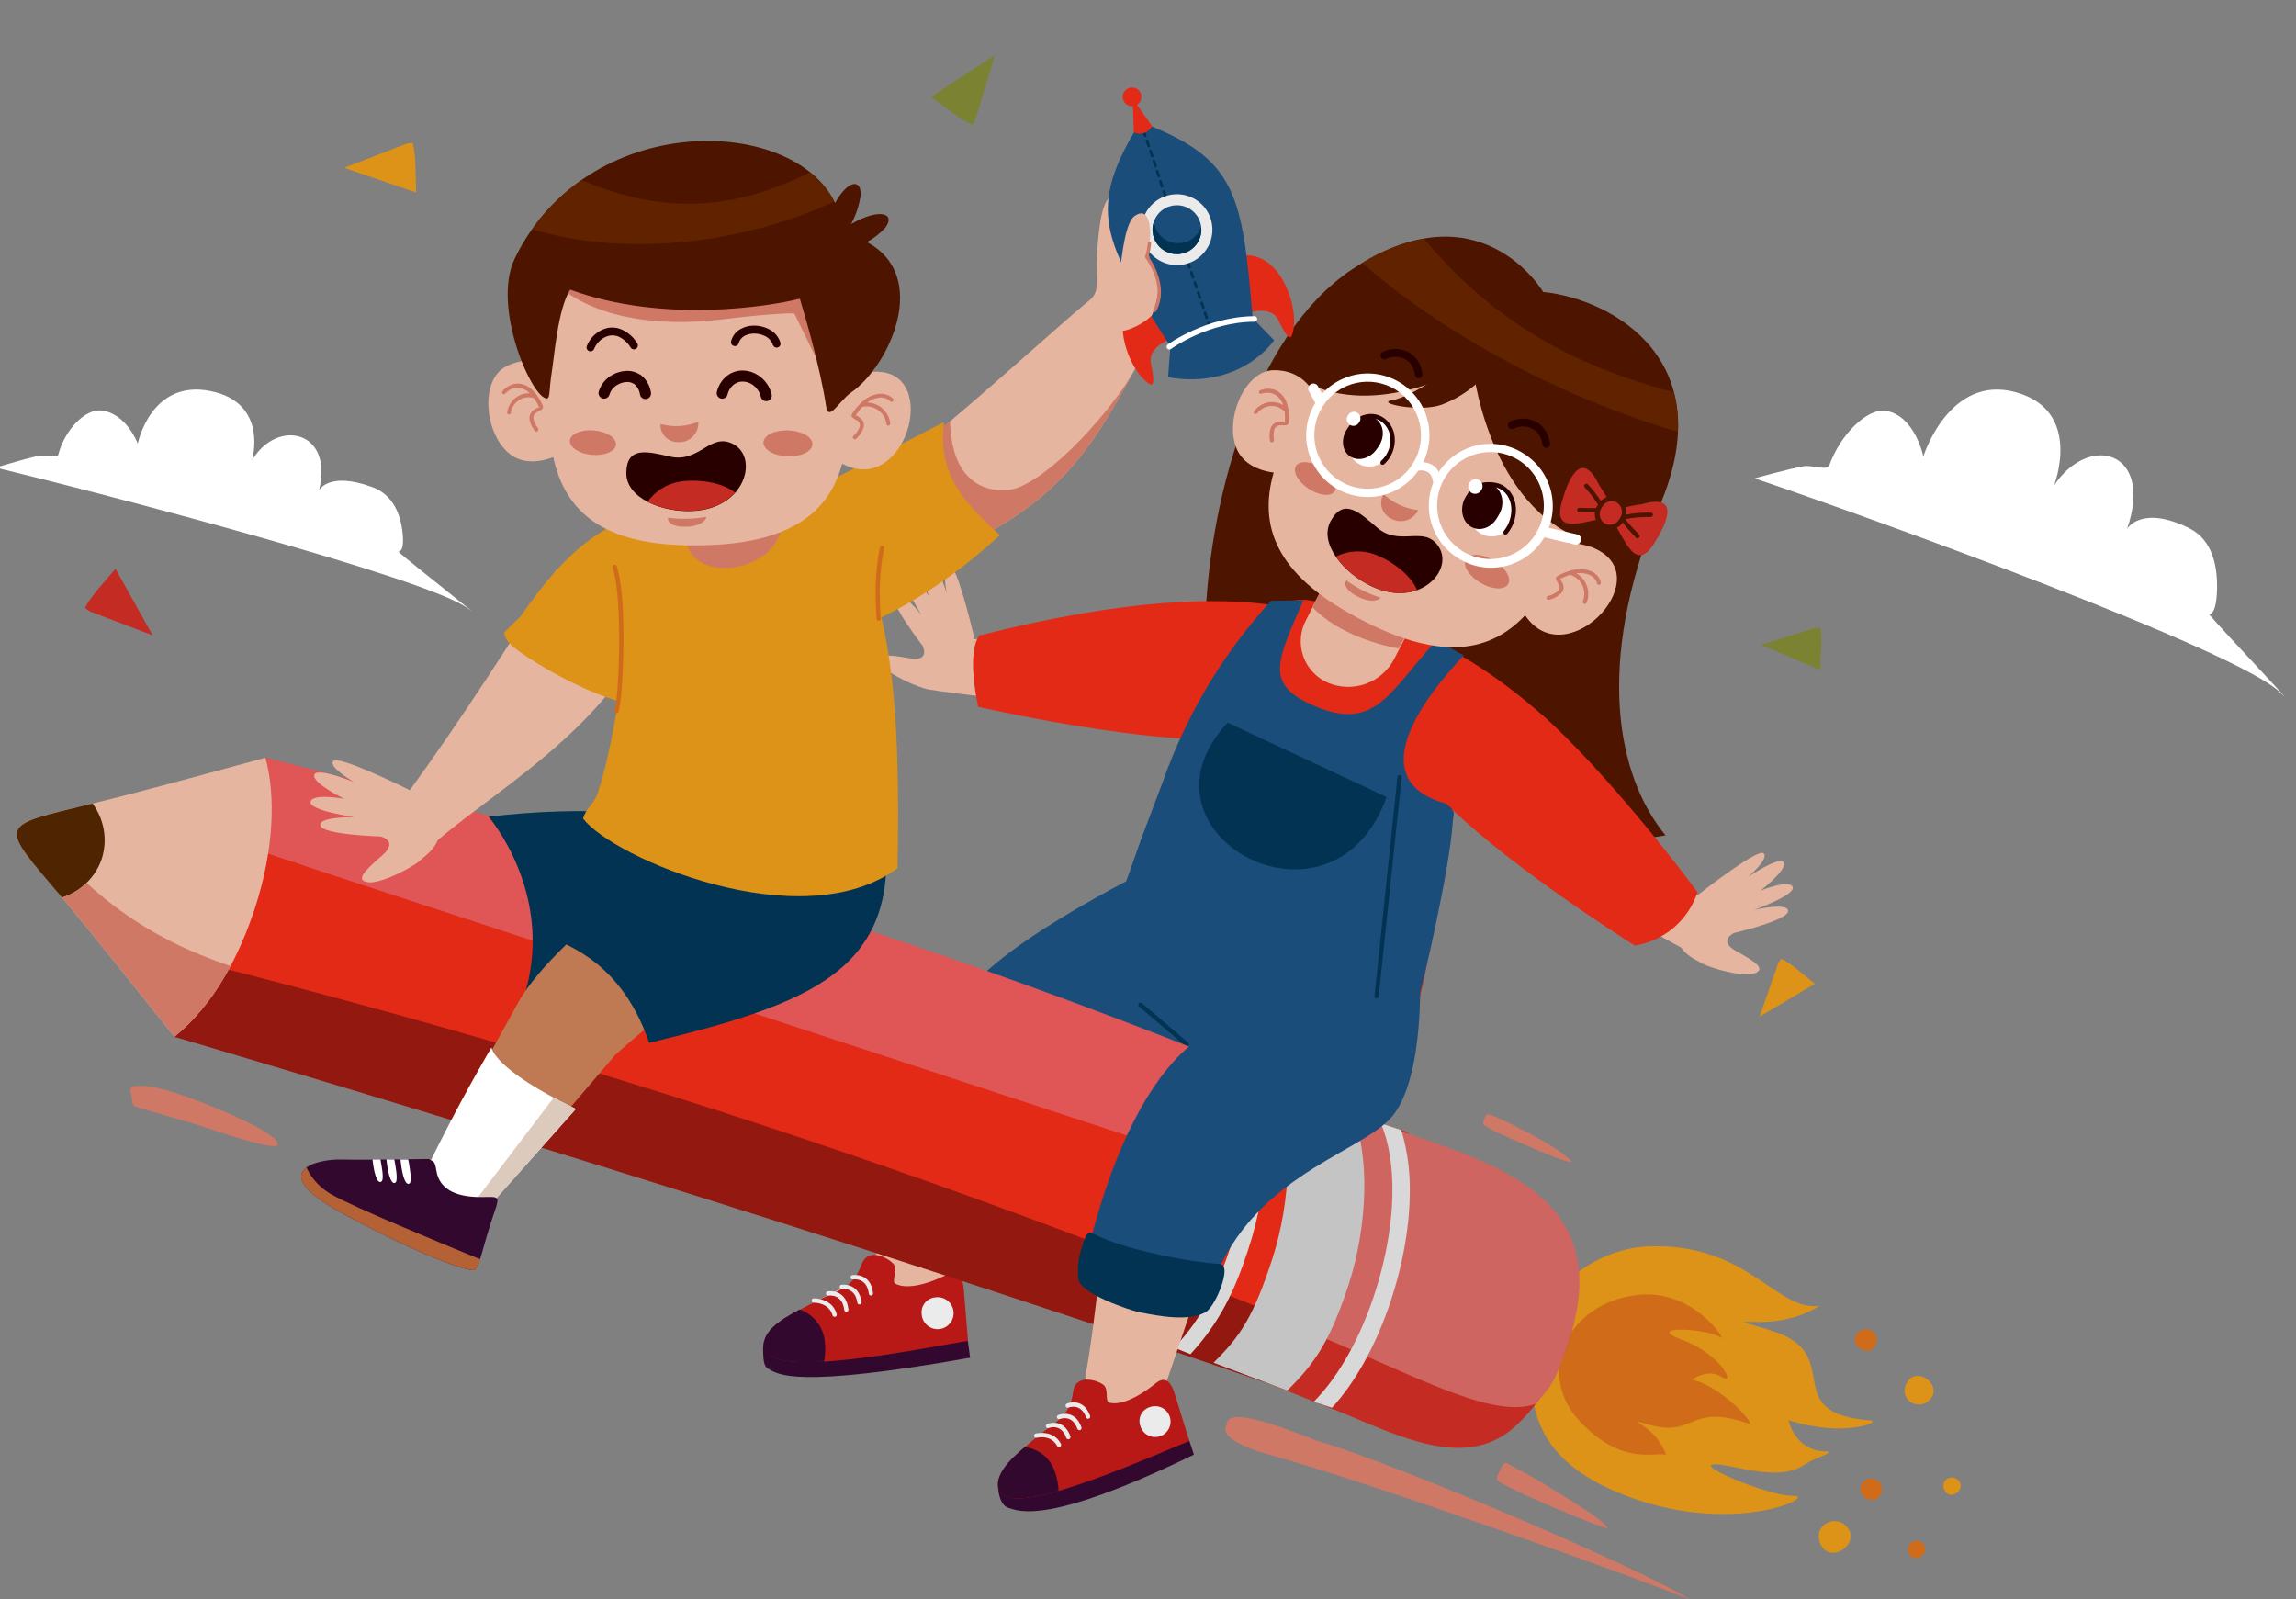 <svg width="603" height="420" viewBox="0 0 603 420" fill="none" xmlns="http://www.w3.org/2000/svg">
<rect x="0" y="0" width="603" height="420" fill="#808080" stroke="none"/>
<g clip-path="url(#clip0_31_2)">
<path fill-rule="evenodd" clip-rule="evenodd" d="M-1.075 122.806C27.154 129.638 112.251 151.825 122.836 159.743C128.417 163.93 108.884 148.604 104.596 144.89C104.596 144.89 106.252 145.215 105.75 140.175C105.275 135.292 103.368 129.963 97.751 127.912C86.319 123.716 83.799 128.747 83.799 128.747C87.686 112.855 72.637 109.865 66.182 120.912C66.182 120.912 70.721 105.697 55.132 102.671C39.543 99.645 36.185 116.512 36.185 116.512C36.185 116.512 33.246 108.566 26.652 107.805C22.308 107.303 16.923 113.04 15.323 119.381C15.053 120.448 11.202 119.464 9.658 119.798C6.412 120.522 -1.196 122.815 -1.075 122.806Z" fill="white"/>
<path fill-rule="evenodd" clip-rule="evenodd" d="M460.868 125.632C492.549 136.388 587.837 170.861 598.883 181.893C604.736 187.706 584.552 166.449 580.143 161.308C580.143 161.308 582.006 161.848 582.248 155.252C582.48 148.864 581.146 141.804 574.939 138.705C562.329 132.494 558.636 138.87 558.636 138.87C565.735 118.44 548.714 113.553 539.444 127.508C539.444 127.508 547.16 107.993 529.522 103.04C511.885 98.087 505.127 119.885 505.127 119.885C505.127 119.885 503 109.339 495.449 107.916C490.488 106.978 483.323 114.093 480.412 122.257C479.927 123.625 475.617 122.102 473.798 122.422C469.885 123.106 460.669 125.632 460.868 125.632Z" fill="white"/>
<path fill-rule="evenodd" clip-rule="evenodd" d="M346.377 378.515C367.322 384.648 431.601 412.15 443.682 420.037C430.454 414.522 362.428 390.252 335.144 382.53C332.356 381.725 319.59 378.603 322.181 374.014C322.522 368.256 343.434 377.699 346.377 378.515Z" fill="#CF7866"/>
<path fill-rule="evenodd" clip-rule="evenodd" d="M44.089 286.413C47.396 287.384 50.703 288.62 53.944 289.888C56.149 290.782 73.621 297.61 72.938 300.743C71.483 302.266 54.198 296.121 51.993 295.448C48.752 294.477 45.522 293.518 42.27 292.591C41.675 292.415 41.036 292.249 40.441 292.062C39.14 291.631 37.784 291.344 36.483 290.881C34.62 290.341 34.929 290.186 34.576 288.057C34.223 285.928 33.275 285.134 37.431 285.178C39.004 285.234 40.566 285.475 42.083 285.895C42.755 286.049 43.406 286.226 44.089 286.413Z" fill="#CF7866"/>
<path fill-rule="evenodd" clip-rule="evenodd" d="M398.949 386.005C401.727 387.417 404.461 389.028 407.084 390.672C409.708 392.315 420.897 398.923 422.209 401.218C422.991 402.266 407.415 395.636 404.571 394.411C401.727 393.187 398.938 391.863 396.171 390.495C392.621 388.642 392.599 388.851 393.966 386.082C395.432 383.049 395.245 384.24 398.949 386.005Z" fill="#CF7866"/>
<path fill-rule="evenodd" clip-rule="evenodd" d="M412.75 304.968C412.849 306.413 393.68 297.632 392.577 297.092C389.028 295.239 389.006 295.448 390.372 292.679C390.835 291.764 409.201 300.964 412.75 304.968Z" fill="#CF7866"/>
<path fill-rule="evenodd" clip-rule="evenodd" d="M494.237 391.543C492.815 397.059 485.682 391.808 489.827 388.796C490.28 388.478 490.817 388.3 491.37 388.285C491.924 388.27 492.47 388.417 492.94 388.71C493.41 389.003 493.783 389.428 494.014 389.931C494.244 390.435 494.322 390.996 494.237 391.543Z" fill="#D06C19"/>
<path fill-rule="evenodd" clip-rule="evenodd" d="M483.566 399.806C490.72 404.031 480.512 412.05 477.911 405.023C476.687 401.736 479.675 398.416 483.566 399.806Z" fill="#DC9318"/>
<path fill-rule="evenodd" clip-rule="evenodd" d="M504.334 404.891C508.182 407.164 502.692 411.51 501.292 407.693C501.121 407.276 501.082 406.817 501.18 406.377C501.277 405.937 501.507 405.538 501.839 405.233C502.17 404.927 502.587 404.731 503.033 404.67C503.479 404.609 503.933 404.686 504.334 404.891Z" fill="#D06C19"/>
<path fill-rule="evenodd" clip-rule="evenodd" d="M492.848 352.348C491.415 357.864 484.293 352.613 488.438 349.601C488.891 349.283 489.428 349.105 489.982 349.09C490.535 349.075 491.081 349.223 491.551 349.516C492.021 349.808 492.394 350.233 492.625 350.737C492.856 351.24 492.933 351.801 492.848 352.348Z" fill="#D06C19"/>
<path fill-rule="evenodd" clip-rule="evenodd" d="M505.569 368.565C512.051 364.737 502.813 357.478 500.454 363.843C499.363 366.811 502.041 369.822 505.569 368.565Z" fill="#DC9318"/>
<path fill-rule="evenodd" clip-rule="evenodd" d="M513.605 388.245C517.452 390.517 511.963 394.863 510.563 391.047C510.392 390.63 510.353 390.17 510.45 389.731C510.548 389.291 510.778 388.891 511.109 388.586C511.441 388.281 511.858 388.085 512.304 388.024C512.75 387.963 513.204 388.04 513.605 388.245Z" fill="#DC9318"/>
<path fill-rule="evenodd" clip-rule="evenodd" d="M467.042 252.856L462.125 266.998C466.953 264.108 471.793 261.225 476.643 258.349C474.383 256.595 470.029 252.646 467.758 251.808L467.042 252.856Z" fill="#DC9318"/>
<path fill-rule="evenodd" clip-rule="evenodd" d="M23.619 160.578L40.088 166.844C36.825 161.019 33.573 155.194 30.332 149.37C28.204 151.984 23.409 157.026 22.34 159.695L23.619 160.578Z" fill="#C42B23"/>
<path fill-rule="evenodd" clip-rule="evenodd" d="M256.161 31.366L261.32 14.477C255.742 18.088 250.157 21.732 244.564 25.41C247.309 27.373 252.633 31.852 255.367 32.734L256.161 31.366Z" fill="#7B8232"/>
<path fill-rule="evenodd" clip-rule="evenodd" d="M476.687 164.946L462.467 169.359L478.032 175.911C478.098 173.054 478.671 167.197 478.032 164.88L476.687 164.946Z" fill="#7B8232"/>
<path fill-rule="evenodd" clip-rule="evenodd" d="M106.84 37.706L90.393 44.071C96.699 46.218 102.997 48.377 109.288 50.546C109.133 47.17 109.288 40.199 108.351 37.507L106.84 37.706Z" fill="#DC9318"/>
<path fill-rule="evenodd" clip-rule="evenodd" d="M248.378 281.681C248.378 281.681 235.899 316.408 230.388 328.245C230.094 329.81 229.489 331.3 228.608 332.627C227.728 333.953 226.59 335.089 225.262 335.967C217.38 340.776 203.733 345.332 204.041 351.995C204.504 362.266 219.64 356.165 233.584 353.639C246.868 351.234 243.792 350.804 249.899 339.684L273.655 297.257L248.378 281.681Z" fill="#E6B59F"/>
<path fill-rule="evenodd" clip-rule="evenodd" d="M200.624 352.381C200.433 353.28 200.366 354.2 200.425 355.117C200.514 356.397 200.425 358.747 201.715 359.442C204.383 360.909 208.462 364.77 254.772 356.562L254.143 351.797L200.624 352.381Z" fill="#32082F"/>
<path fill-rule="evenodd" clip-rule="evenodd" d="M235.161 337.125C236.263 337.787 239.967 338.868 247.959 335.106C249.293 334.477 252.611 332.359 253.129 338.747L254.232 352.161C245.325 353.407 207.018 361.67 201.627 355.404C199.698 353.198 200.525 349.888 206.037 346.215C210.306 343.693 214.723 341.431 219.265 339.442C224.292 337.114 225.295 334.61 226.32 331.929C227.918 327.726 232.868 329.999 234.654 331.929C236.01 333.529 233.992 336.496 235.161 337.125Z" fill="#B81916"/>
<path fill-rule="evenodd" clip-rule="evenodd" d="M216.608 352.205C216.413 350.334 215.687 348.559 214.514 347.088C213.342 345.618 211.773 344.515 209.994 343.909C208.418 344.748 207.04 345.52 205.992 346.215C202.553 348.421 200.944 350.561 200.657 352.381C200.57 352.922 200.608 353.475 200.766 353.998C200.925 354.522 201.2 355.003 201.572 355.404C203.435 357.61 209.288 358.007 216.443 357.61C216.766 355.827 216.821 354.005 216.608 352.205Z" fill="#32082F"/>
<path fill-rule="evenodd" clip-rule="evenodd" d="M245.545 340.721C246.387 340.578 247.252 340.696 248.025 341.057C248.798 341.419 249.443 342.007 249.874 342.745C250.304 343.482 250.5 344.334 250.435 345.185C250.37 346.037 250.047 346.848 249.51 347.512C248.972 348.175 248.245 348.659 247.426 348.899C246.607 349.139 245.734 349.123 244.924 348.854C244.114 348.585 243.405 348.075 242.892 347.393C242.378 346.711 242.085 345.888 242.051 345.034C241.946 343.999 242.254 342.965 242.909 342.157C243.564 341.348 244.511 340.832 245.545 340.721Z" fill="#EBEBEB"/>
<path fill-rule="evenodd" clip-rule="evenodd" d="M213.742 342.111C213.668 342.114 213.594 342.102 213.524 342.076C213.455 342.049 213.392 342.009 213.338 341.958C213.285 341.906 213.242 341.844 213.213 341.776C213.184 341.707 213.169 341.634 213.169 341.56C213.166 341.485 213.178 341.41 213.204 341.34C213.23 341.27 213.27 341.206 213.322 341.151C213.373 341.097 213.435 341.053 213.503 341.023C213.572 340.993 213.645 340.976 213.72 340.975C213.72 340.975 218.581 340.809 219.761 345.156C219.786 345.297 219.757 345.442 219.68 345.563C219.603 345.684 219.484 345.772 219.346 345.809C219.208 345.846 219.061 345.83 218.933 345.765C218.806 345.699 218.708 345.588 218.659 345.454C217.722 342.012 213.764 342.111 213.742 342.111Z" fill="#EBEBEB"/>
<path fill-rule="evenodd" clip-rule="evenodd" d="M217.578 340.258C217.429 340.28 217.277 340.243 217.156 340.154C217.034 340.065 216.952 339.932 216.928 339.784C216.905 339.634 216.943 339.483 217.031 339.361C217.12 339.239 217.253 339.157 217.402 339.133C217.402 339.133 222.153 338.294 222.814 343.777C222.837 343.855 222.842 343.937 222.83 344.017C222.818 344.097 222.788 344.173 222.744 344.241C222.7 344.309 222.641 344.366 222.572 344.409C222.504 344.452 222.427 344.48 222.346 344.49C222.266 344.501 222.185 344.494 222.107 344.47C222.03 344.446 221.959 344.405 221.898 344.351C221.838 344.297 221.79 344.23 221.758 344.156C221.726 344.082 221.71 344.001 221.712 343.92C221.161 339.629 217.589 340.258 217.578 340.258Z" fill="#EBEBEB"/>
<path fill-rule="evenodd" clip-rule="evenodd" d="M221.051 338.526C220.922 338.517 220.8 338.464 220.704 338.377C220.609 338.289 220.546 338.172 220.525 338.044C220.505 337.917 220.528 337.786 220.592 337.673C220.655 337.56 220.755 337.472 220.874 337.423C220.874 337.423 225.614 336.595 226.287 342.078C226.272 342.205 226.215 342.323 226.125 342.414C226.036 342.505 225.918 342.563 225.792 342.579C225.665 342.596 225.537 342.57 225.427 342.505C225.317 342.44 225.231 342.34 225.185 342.221C224.633 337.886 221.062 338.515 221.051 338.526Z" fill="#EBEBEB"/>
<path fill-rule="evenodd" clip-rule="evenodd" d="M224.038 336C223.889 336.022 223.737 335.985 223.616 335.896C223.494 335.807 223.412 335.674 223.388 335.525C223.365 335.376 223.403 335.224 223.491 335.103C223.58 334.981 223.713 334.899 223.862 334.875C223.862 334.875 228.613 334.036 229.274 339.519C229.297 339.597 229.302 339.678 229.29 339.759C229.278 339.839 229.248 339.915 229.204 339.983C229.16 340.051 229.101 340.108 229.032 340.151C228.964 340.194 228.887 340.222 228.806 340.232C228.726 340.243 228.645 340.236 228.567 340.212C228.49 340.188 228.419 340.147 228.358 340.093C228.298 340.039 228.25 339.972 228.218 339.898C228.186 339.824 228.17 339.743 228.172 339.662C227.621 335.393 224.049 336 224.038 336Z" fill="#EBEBEB"/>
<path fill-rule="evenodd" clip-rule="evenodd" d="M302.118 228.201C302.118 228.201 256.381 250.451 252.049 264.373L322.203 286.347L331.176 253.352L302.118 228.201Z" fill="#1B4D7B"/>
<path fill-rule="evenodd" clip-rule="evenodd" d="M299.109 264.306C299.003 264.199 298.944 264.054 298.944 263.904C298.944 263.753 299.003 263.608 299.109 263.501C299.157 263.445 299.216 263.4 299.282 263.367C299.348 263.334 299.42 263.314 299.494 263.309C299.568 263.304 299.642 263.313 299.712 263.337C299.782 263.36 299.847 263.397 299.902 263.446L312.028 273.804C312.142 273.903 312.213 274.042 312.224 274.192C312.235 274.342 312.187 274.49 312.089 274.604C311.991 274.718 311.852 274.789 311.702 274.8C311.552 274.812 311.404 274.763 311.29 274.665L299.109 264.306Z" fill="#033352"/>
<path fill-rule="evenodd" clip-rule="evenodd" d="M477.867 342.916C477.867 342.916 471.605 347.506 460.979 347.164C454.982 346.976 459.105 347.351 466.358 349.844C484.481 356.088 467.119 371.234 491.117 373.01C494.678 373.286 484.26 377.71 469.731 372.944C469.731 372.944 471.253 380.898 479.289 381.162C482.463 381.273 477.084 382.729 474.879 384.075C471.627 386.149 468.508 388.09 456.47 385.498C436.572 381.207 463.823 393.054 470.911 392.845C477.999 392.635 454.309 404.362 424.557 391.808C401.407 382.056 402.168 367.164 401.98 357.158C401.694 341.24 417.292 328.234 432.251 327.373C458.884 325.95 466.512 344.615 477.867 342.916Z" fill="#DC9318"/>
<path fill-rule="evenodd" clip-rule="evenodd" d="M437.631 382.266C436.525 379.006 434.339 376.223 431.435 374.378C428.646 372.558 430.653 373.672 434.82 374.566C445.226 376.772 444.101 368.609 459.369 373.893C461.232 374.544 452.7 364.273 444.421 362.332C444.421 362.332 448.478 359.199 452.215 361.637C455.952 364.075 452.314 355.801 441.775 351.863C431.237 347.925 448.775 348.862 451.928 351.267C453.802 352.701 444.972 338.349 430.013 340.081C411.097 342.288 403.413 361.041 414.812 373.176C426.706 385.917 435.999 380.622 437.631 382.266Z" fill="#D06C19"/>
<path fill-rule="evenodd" clip-rule="evenodd" d="M69.708 198.978L368.998 297.081C387.738 310.848 420.809 325.222 412.122 351.808C408.815 361.791 403.38 370.021 397.108 375.294C384.332 386.049 366.716 376.761 352.308 370.958C254.143 331.4 152.892 296.971 45.853 272.326L69.708 198.978Z" fill="#C42B23"/>
<path fill-rule="evenodd" clip-rule="evenodd" d="M87.71 204.88L357.401 293.286C384.574 303.964 425.747 309.833 412.122 351.808C407.713 365.189 406.963 363.998 403.38 368.664C392.511 372.591 374.576 362.751 346.675 350.914L69.918 259.486L87.71 204.88Z" fill="#CF6561"/>
<path fill-rule="evenodd" clip-rule="evenodd" d="M69.708 198.978C167.674 223.247 263.326 252.823 354.557 292.348L347.237 314.996L62.322 221.615L69.708 198.978Z" fill="#E05555"/>
<path fill-rule="evenodd" clip-rule="evenodd" d="M52.214 252.657L62.322 221.615L347.182 314.985L337.062 346.027L52.214 252.657Z" fill="#E22A16"/>
<path fill-rule="evenodd" clip-rule="evenodd" d="M338.419 365.178C237.002 330.164 133.38 298.25 45.82 272.282L52.214 252.657C149.607 277.235 244.729 307.914 337.063 346.027L338.419 365.178Z" fill="#931810"/>
<path fill-rule="evenodd" clip-rule="evenodd" d="M69.697 199C72.53 209.204 71.825 223.556 66.996 238.371C62.995 250.661 56.282 263.832 45.82 272.271C35.392 259.276 25.085 246.127 14.326 233.385C-0.203 216.198 0.094 216.838 23.078 211.322C38.688 207.55 54.198 203.159 69.697 199Z" fill="#E6B59F"/>
<path fill-rule="evenodd" clip-rule="evenodd" d="M16.266 235.713C-0.49 215.856 -0.931 217.169 24.313 211.025C25.827 213.074 26.836 215.451 27.26 217.964C27.683 220.477 27.508 223.054 26.749 225.487C25.933 227.899 24.558 230.083 22.736 231.861C20.913 233.638 18.696 234.958 16.266 235.713Z" fill="#4F2400"/>
<path fill-rule="evenodd" clip-rule="evenodd" d="M334.836 285.884C339.797 295.978 339.113 315.393 334.141 330.627C329.17 345.862 325.719 350.98 318.708 357.875L338.066 365.178C345.11 358.283 349.277 352.448 354.237 337.213C359.198 321.979 359.893 302.563 354.921 292.47L334.836 285.884Z" fill="#C4C4C4"/>
<path fill-rule="evenodd" clip-rule="evenodd" d="M324.871 282.619L330.239 284.373C331.879 289.952 332.623 295.757 332.444 301.571C332.221 310.663 330.646 319.672 327.77 328.3C324.286 338.978 320.34 347.285 312.645 355.636L308.346 353.915C315.776 346.391 320.185 336.695 323.382 326.866C326.148 318.607 327.664 309.98 327.88 301.273C328.012 293.981 326.965 287.561 324.871 282.619Z" fill="#D8D8D8"/>
<path fill-rule="evenodd" clip-rule="evenodd" d="M362.67 295.007L368.039 296.772C369.685 302.35 370.429 308.156 370.244 313.97C369.979 332.183 362.252 356.198 349.817 369.701L345.033 368.134C357.644 355.36 365.415 331.433 365.68 313.672C365.823 306.38 364.776 299.949 362.67 295.007Z" fill="#D8D8D8"/>
<path fill-rule="evenodd" clip-rule="evenodd" d="M45.82 272.271C51.519 267.497 56.256 261.679 59.776 255.128L60.04 254.643C60.217 254.323 60.393 254.003 60.559 253.683C57.968 252.834 55.377 251.885 52.842 250.826C41.744 246.389 31.546 239.967 22.748 231.874C20.909 233.617 18.706 234.928 16.299 235.713L14.833 233.97C25.426 246.524 35.579 259.475 45.853 272.271H45.82Z" fill="#CF7866"/>
<path fill-rule="evenodd" clip-rule="evenodd" d="M165.348 213.396C152.998 212.631 140.603 213 128.32 214.499C128.32 214.499 145.363 234.124 138.087 260.214L168.435 250.881C168.435 250.881 187.781 235.007 196.876 223.788L165.348 213.396Z" fill="#033352"/>
<path fill-rule="evenodd" clip-rule="evenodd" d="M355.031 70.782C388.686 48.366 405.276 76.673 405.276 76.673C423.311 78.493 453.306 94.764 435.04 134.742C419.166 174.257 424.457 203.6 437.41 219.375C403.028 226.116 334.527 201.184 316.416 168.884C316.537 131.477 329.754 87.627 355.031 70.782Z" fill="#4D1400"/>
<path fill-rule="evenodd" clip-rule="evenodd" d="M445.821 235.117C448.368 233.132 461.596 222.894 463.139 224.086C464.859 225.41 459.06 230.33 459.06 230.33C459.06 230.33 467.46 224.637 468.475 226.502C469.489 228.366 462.379 233.893 462.379 233.893C462.379 233.893 469.886 230.837 470.8 232.922C471.715 235.007 460.714 238.945 460.714 238.945C460.714 238.945 469.676 236.86 469.61 239.287C469.544 241.714 455.412 245.023 455.412 245.023C455.412 245.023 451.002 247.053 456.051 249.822C461.1 252.591 463.845 254.499 460.813 255.614C457.782 256.728 449.161 254.202 447.188 253.087C445.215 251.973 443.131 251.135 441.511 248.84L425.284 239.938L435.205 225.531L445.821 235.117Z" fill="#E6B59F"/>
<path fill-rule="evenodd" clip-rule="evenodd" d="M343.985 157.665C371.225 162.144 383.67 171.201 374.587 254.257L371.743 267.494C362.24 260.71 303.397 242.619 301.423 231.091C302.449 228.884 298.249 229.535 299.549 225.575C303.959 212.216 313.483 194.113 322.258 178.89C328.971 167.274 333.877 156 343.985 157.665Z" fill="#E22A16"/>
<path fill-rule="evenodd" clip-rule="evenodd" d="M255.962 167.859C255.224 164.715 251.31 148.421 249.348 148.377C247.143 148.377 248.632 155.801 248.632 155.801C248.632 155.801 245.644 146.093 243.693 146.899C241.742 147.704 243.825 156.496 243.825 156.496C243.825 156.496 239.879 149.392 237.862 150.44C235.844 151.488 241.962 161.471 241.962 161.471C241.962 161.471 236.274 154.224 234.819 156.154C233.364 158.085 242.293 169.557 242.293 169.557C242.293 169.557 244.498 173.904 238.799 172.867C233.099 171.83 229.803 171.62 231.479 174.4C233.155 177.18 241.4 180.622 243.671 181.019C251.95 182.398 260.206 182.961 268.948 184.527L270.216 167.064L255.962 167.859Z" fill="#E6B59F"/>
<path fill-rule="evenodd" clip-rule="evenodd" d="M354.48 166.027C354.48 166.027 335.277 147.108 257.318 166.866C257.318 166.866 253.636 169.701 256.888 185.619C256.888 185.619 315.842 199.232 334.141 192.161L354.48 166.027Z" fill="#E22A16"/>
<path fill-rule="evenodd" clip-rule="evenodd" d="M291.249 311.808C291.249 311.808 287.589 348.52 285.064 361.361C285.166 362.955 284.944 364.554 284.414 366.061C283.884 367.568 283.055 368.952 281.978 370.131C275.496 376.75 263.359 384.472 265.266 390.848C268.209 400.699 281.416 391.091 294.324 385.255C306.637 379.684 301.919 378.736 305.149 366.502L320.781 320.467L291.249 311.808Z" fill="#E6B59F"/>
<path fill-rule="evenodd" clip-rule="evenodd" d="M365.801 164.836C365.801 164.836 380.936 166.656 405.1 187.814C415.716 197.125 432.218 216.022 445.821 234.312C444.628 237.936 442.459 241.161 439.554 243.633C436.648 246.104 433.119 247.727 429.352 248.322C429.352 248.322 397.736 228.52 380.793 211.995C380.275 211.488 377.365 210.672 376.88 210.164C373.782 207.02 373.683 204.328 372.129 201.637L365.801 164.836Z" fill="#E22A16"/>
<path fill-rule="evenodd" clip-rule="evenodd" d="M372.922 255.459C372.922 255.459 374.212 282.751 365.691 293.121C357.17 303.49 324.639 309.337 316.449 344.009L284.05 336.287C284.05 336.287 293.42 282.365 319.326 270.241L323.426 254.224L372.922 255.459Z" fill="#1B4D7B"/>
<path fill-rule="evenodd" clip-rule="evenodd" d="M384.442 172.128L377.244 168.156C364.522 182.089 360.907 193.087 343.346 184.527C332.323 179.166 335.63 173.01 342.332 157.643L333.833 157.776C324.829 167.632 317.296 178.737 311.466 190.749C309.102 195.632 307.015 200.644 305.216 205.763L299.836 220.004L295.757 231.477C295.757 231.477 299.979 258.537 364.577 264.439V264.351L371.82 264.737C373.705 258.967 380.76 228.013 381.51 216.198C381.675 213.749 382.094 213.407 381.51 212.834C380.925 212.26 380.242 211.168 379.647 211.014C357.247 204.737 374.421 182.696 384.442 172.128Z" fill="#1B4D7B"/>
<path fill-rule="evenodd" clip-rule="evenodd" d="M289.783 325.222C296.727 328.156 310.518 331.223 320.417 331.962C323.724 332.216 319.26 342.994 316.746 344.527C312.337 347.152 304.356 345.63 299.406 344.648C296.353 344.064 283.698 339.607 283.213 336C282.91 333.367 283.158 330.7 283.94 328.167C285.77 322.155 285.572 323.446 289.783 325.222Z" fill="#033352"/>
<path fill-rule="evenodd" clip-rule="evenodd" d="M262.091 389.988C262.091 389.988 262.091 395.205 264.902 396.022C267.713 396.838 275.154 400.644 313.56 382.012L312.282 378.129L262.091 389.988Z" fill="#32082F"/>
<path fill-rule="evenodd" clip-rule="evenodd" d="M291.304 368.355C292.505 368.741 296.198 368.973 302.923 363.755C304.025 362.883 306.715 360.192 308.534 366.082L312.37 378.471C304.256 381.515 269.984 397.368 263.59 392.624C261.309 390.936 261.386 387.649 265.795 383.049C269.282 379.78 272.963 376.727 276.819 373.904C281.052 370.594 281.46 368.079 281.857 365.343C282.485 361.063 287.622 362.144 289.705 363.622C291.359 364.792 290.069 367.969 291.304 368.355Z" fill="#B81916"/>
<path fill-rule="evenodd" clip-rule="evenodd" d="M277.028 386.458C276.464 384.741 275.418 383.223 274.014 382.086C272.61 380.95 270.909 380.242 269.113 380.048C267.961 380.992 266.857 381.994 265.806 383.049C263.039 385.873 261.97 388.212 262.091 389.977C262.123 390.5 262.272 391.011 262.528 391.469C262.784 391.927 263.139 392.322 263.568 392.624C265.773 394.268 271.351 393.44 278.02 391.521C277.941 389.793 277.607 388.087 277.028 386.458Z" fill="#32082F"/>
<path fill-rule="evenodd" clip-rule="evenodd" d="M301.82 369.59C302.583 369.275 303.423 369.2 304.229 369.375C305.036 369.55 305.769 369.967 306.333 370.57C306.896 371.173 307.263 371.933 307.383 372.75C307.503 373.567 307.372 374.401 307.006 375.141C306.641 375.881 306.059 376.492 305.337 376.892C304.616 377.293 303.789 377.464 302.968 377.382C302.147 377.3 301.371 376.97 300.742 376.435C300.114 375.901 299.663 375.187 299.45 374.389C299.134 373.438 299.206 372.401 299.65 371.502C300.094 370.604 300.873 369.917 301.82 369.59Z" fill="#EBEBEB"/>
<path fill-rule="evenodd" clip-rule="evenodd" d="M272.277 377.588C272.204 377.606 272.128 377.61 272.053 377.599C271.979 377.587 271.907 377.562 271.843 377.523C271.778 377.484 271.722 377.432 271.678 377.372C271.633 377.311 271.601 377.242 271.583 377.169C271.565 377.097 271.561 377.021 271.572 376.947C271.584 376.874 271.61 376.803 271.649 376.739C271.688 376.676 271.739 376.62 271.8 376.577C271.86 376.533 271.929 376.502 272.001 376.485C272.001 376.485 276.543 375.294 278.616 379.144C278.656 379.211 278.683 379.285 278.694 379.363C278.705 379.441 278.699 379.52 278.678 379.596C278.657 379.672 278.621 379.742 278.572 379.803C278.522 379.864 278.461 379.915 278.391 379.951C278.322 379.987 278.245 380.009 278.167 380.014C278.089 380.02 278.01 380.01 277.936 379.984C277.862 379.957 277.794 379.916 277.737 379.863C277.679 379.81 277.633 379.745 277.601 379.673C275.915 376.629 272.277 377.588 272.277 377.588Z" fill="#EBEBEB"/>
<path fill-rule="evenodd" clip-rule="evenodd" d="M275.452 375.029C275.383 375.059 275.308 375.075 275.233 375.075C275.157 375.075 275.083 375.059 275.013 375.029C274.944 374.999 274.882 374.955 274.83 374.9C274.779 374.845 274.739 374.78 274.713 374.709C274.658 374.57 274.66 374.415 274.717 374.277C274.775 374.139 274.884 374.028 275.022 373.97C275.022 373.97 279.332 372.172 281.118 377.213C281.143 377.286 281.153 377.362 281.148 377.439C281.143 377.515 281.123 377.589 281.089 377.658C281.055 377.727 281.008 377.788 280.951 377.839C280.893 377.889 280.827 377.928 280.754 377.952C280.682 377.977 280.605 377.987 280.529 377.982C280.453 377.977 280.378 377.957 280.31 377.923C280.241 377.89 280.18 377.843 280.129 377.785C280.079 377.728 280.04 377.661 280.016 377.588C278.66 373.694 275.463 375.029 275.452 375.029Z" fill="#EBEBEB"/>
<path fill-rule="evenodd" clip-rule="evenodd" d="M278.34 372.668C278.199 372.72 278.044 372.715 277.907 372.656C277.769 372.596 277.66 372.486 277.601 372.348C277.547 372.208 277.55 372.052 277.61 371.913C277.67 371.775 277.782 371.666 277.921 371.609C277.921 371.609 282.231 369.811 284.017 374.841C284.067 374.983 284.059 375.139 283.995 375.275C283.931 375.412 283.816 375.517 283.675 375.57C283.605 375.596 283.531 375.608 283.456 375.605C283.381 375.602 283.308 375.584 283.24 375.552C283.172 375.52 283.111 375.475 283.061 375.419C283.011 375.363 282.973 375.298 282.948 375.228C281.559 371.322 278.351 372.657 278.34 372.668Z" fill="#EBEBEB"/>
<path fill-rule="evenodd" clip-rule="evenodd" d="M280.633 369.657C280.564 369.686 280.489 369.701 280.414 369.701C280.338 369.701 280.264 369.686 280.194 369.658C280.125 369.629 280.061 369.587 280.008 369.534C279.955 369.48 279.912 369.417 279.883 369.348C279.831 369.205 279.835 369.049 279.895 368.909C279.954 368.77 280.064 368.659 280.203 368.598C280.203 368.598 284.513 366.811 286.299 371.841C286.349 371.983 286.341 372.139 286.277 372.275C286.213 372.411 286.098 372.517 285.957 372.569C285.816 372.619 285.66 372.611 285.524 372.547C285.388 372.483 285.282 372.368 285.23 372.227C283.841 368.322 280.633 369.657 280.633 369.657Z" fill="#EBEBEB"/>
<path fill-rule="evenodd" clip-rule="evenodd" d="M367.003 204.031C367.01 203.957 367.031 203.885 367.066 203.819C367.101 203.753 367.148 203.695 367.206 203.648C367.263 203.601 367.329 203.566 367.4 203.544C367.471 203.523 367.546 203.516 367.62 203.523C367.694 203.53 367.766 203.552 367.831 203.586C367.897 203.621 367.955 203.669 368.002 203.726C368.049 203.784 368.085 203.85 368.106 203.921C368.128 203.992 368.135 204.067 368.127 204.141L362.097 261.604C362.102 261.685 362.088 261.767 362.058 261.843C362.028 261.919 361.982 261.987 361.923 262.044C361.863 262.1 361.793 262.142 361.715 262.168C361.638 262.195 361.556 262.203 361.474 262.194C361.393 262.186 361.315 262.159 361.245 262.117C361.175 262.074 361.115 262.017 361.07 261.95C361.024 261.882 360.994 261.805 360.981 261.724C360.968 261.644 360.973 261.561 360.995 261.482L367.003 204.031Z" fill="#033352"/>
<path fill-rule="evenodd" clip-rule="evenodd" d="M322.401 189.778L364.17 209.315C349.949 248.873 295.25 218.89 322.401 189.778Z" fill="#033352"/>
<path fill-rule="evenodd" clip-rule="evenodd" d="M342.828 103.942C342.828 103.942 342.574 109.745 344.944 108.156C349.982 104.77 360.377 91.422 365.096 82.585L362.307 77.257C361.204 75.117 352.385 79.133 348.042 84.748C342.971 91.3 342.365 100.004 342.828 103.942Z" fill="#4D1400"/>
<path fill-rule="evenodd" clip-rule="evenodd" d="M347.017 109.248C347.017 109.248 345.915 97.18 334.571 97.224C326.855 97.224 321.343 110.462 324.937 118.184C328.244 125.255 339.929 125.079 341.009 122.861L347.017 109.248Z" fill="#E6B59F"/>
<path fill-rule="evenodd" clip-rule="evenodd" d="M372.084 161.549L348.935 151.311L342.982 162.883C342.219 164.328 341.762 165.915 341.641 167.544C341.519 169.174 341.736 170.811 342.278 172.352C342.819 173.894 343.674 175.307 344.787 176.502C345.9 177.698 347.249 178.649 348.748 179.298C351.889 180.635 355.417 180.743 358.634 179.601C361.852 178.459 364.523 176.15 366.121 173.132L372.084 161.549Z" fill="#E6B59F"/>
<path fill-rule="evenodd" clip-rule="evenodd" d="M372.36 160.92L362.031 156.684L347.326 154.323L344.614 159.375C351.603 166.877 363.519 169.624 367.311 170.33L372.36 160.92Z" fill="#CF7866"/>
<path fill-rule="evenodd" clip-rule="evenodd" d="M354.215 160.964C313.759 138.074 340.37 110.043 361.932 79.166L422.451 115.349C409.201 148.079 402.355 188.178 354.215 160.964Z" fill="#E6B59F"/>
<path fill-rule="evenodd" clip-rule="evenodd" d="M406.996 143.181C410.613 142.26 414.421 142.429 417.943 143.667C436.297 150.638 412.354 176.761 401.187 162.475C398.982 159.662 397.88 156.419 398.508 155.371L406.996 143.181Z" fill="#E6B59F"/>
<path fill-rule="evenodd" clip-rule="evenodd" d="M420.401 152.9C420.426 152.969 420.436 153.043 420.43 153.117C420.425 153.191 420.403 153.262 420.368 153.327C420.332 153.392 420.283 153.448 420.224 153.492C420.165 153.537 420.097 153.568 420.025 153.584C419.953 153.6 419.878 153.6 419.806 153.584C419.734 153.569 419.666 153.538 419.606 153.495C419.547 153.451 419.498 153.395 419.462 153.33C419.426 153.266 419.404 153.194 419.398 153.121C419.344 152.869 419.251 152.627 419.122 152.403C418.647 151.663 417.93 151.11 417.094 150.837C415.86 150.434 414.538 150.388 413.279 150.705C411.97 151 410.713 151.495 409.554 152.172C409.41 152.26 409.752 152.073 409.752 152.084L409.928 152.37C410.099 152.631 410.25 152.904 410.38 153.187C410.594 153.598 410.679 154.065 410.624 154.525C410.569 154.986 410.377 155.419 410.072 155.768C409.181 156.611 408.087 157.208 406.897 157.5C406.831 157.529 406.759 157.543 406.687 157.542C406.615 157.542 406.544 157.526 406.478 157.496C406.413 157.467 406.354 157.423 406.306 157.37C406.258 157.316 406.222 157.253 406.199 157.184C406.177 157.116 406.169 157.043 406.176 156.972C406.184 156.9 406.206 156.831 406.241 156.768C406.277 156.705 406.325 156.651 406.383 156.608C406.441 156.565 406.507 156.534 406.577 156.518C407.587 156.282 408.52 155.792 409.289 155.095C409.459 154.886 409.564 154.63 409.589 154.361C409.615 154.092 409.56 153.822 409.432 153.584C409.323 153.355 409.198 153.134 409.057 152.922C408.991 152.812 408.925 152.712 408.859 152.591C408.55 152.05 408.473 151.609 409.057 151.278C410.307 150.549 411.66 150.014 413.07 149.69C414.528 149.336 416.055 149.397 417.479 149.866C418.545 150.219 419.451 150.938 420.037 151.896C420.209 152.21 420.332 152.548 420.401 152.9Z" fill="#CF7866"/>
<path fill-rule="evenodd" clip-rule="evenodd" d="M344.559 101.151C363.729 109.668 386.702 95.713 386.702 95.713C386.702 95.713 390.218 130.826 414.161 141.074C433.772 115.029 429.076 97.191 402.19 79.585C390.428 71.863 375.733 67.781 361.822 76.441C355.053 80.655 350.842 90.131 344.559 101.151Z" fill="#4D1400"/>
<path fill-rule="evenodd" clip-rule="evenodd" d="M386.404 91.146C384.056 95.625 370.486 104.384 365.68 105.09C360.873 105.796 372.878 108.399 378.688 106.259C385.432 103.695 391.009 98.757 394.374 92.37C398.254 85.222 386.404 91.146 386.404 91.146Z" fill="#4D1400"/>
<path fill-rule="evenodd" clip-rule="evenodd" d="M416.686 158.283C416.636 158.41 416.538 158.511 416.414 158.566C416.29 158.621 416.149 158.625 416.022 158.578C415.895 158.53 415.792 158.434 415.735 158.311C415.677 158.188 415.67 158.047 415.716 157.919C415.979 157.257 416.105 156.547 416.086 155.835C416.066 155.122 415.902 154.42 415.603 153.773C415.304 153.126 414.876 152.547 414.346 152.07C413.816 151.594 413.194 151.231 412.519 151.002C412.451 150.981 412.389 150.945 412.336 150.898C412.283 150.851 412.24 150.793 412.209 150.729C412.179 150.664 412.163 150.595 412.161 150.524C412.159 150.452 412.172 150.382 412.198 150.316C412.225 150.25 412.264 150.19 412.315 150.14C412.366 150.09 412.426 150.051 412.492 150.026C412.558 150 412.629 149.988 412.7 149.991C412.771 149.994 412.841 150.012 412.905 150.043C413.706 150.319 414.443 150.754 415.071 151.323C415.698 151.892 416.204 152.583 416.558 153.353C416.911 154.123 417.105 154.958 417.127 155.805C417.149 156.652 416.999 157.496 416.686 158.283Z" fill="#CF7866"/>
<path fill-rule="evenodd" clip-rule="evenodd" d="M330.239 108.498C330.157 108.611 330.037 108.69 329.901 108.72C329.765 108.751 329.623 108.731 329.5 108.664C329.444 108.63 329.395 108.584 329.358 108.529C329.321 108.475 329.297 108.413 329.286 108.348C329.276 108.282 329.279 108.216 329.297 108.152C329.315 108.089 329.347 108.03 329.39 107.98C329.864 107.325 330.47 106.777 331.168 106.371C331.866 105.965 332.642 105.71 333.445 105.623C334.248 105.536 335.061 105.618 335.83 105.864C336.599 106.11 337.308 106.516 337.911 107.053C337.961 107.097 338 107.15 338.027 107.21C338.054 107.27 338.068 107.335 338.068 107.401C338.068 107.466 338.054 107.531 338.027 107.591C338 107.651 337.961 107.705 337.911 107.748C337.818 107.854 337.689 107.922 337.55 107.94C337.41 107.959 337.268 107.926 337.151 107.847C336.668 107.406 336.099 107.07 335.479 106.862C334.858 106.655 334.202 106.579 333.551 106.64C332.9 106.701 332.269 106.898 331.698 107.218C331.128 107.538 330.631 107.974 330.239 108.498Z" fill="#CF7866"/>
<path fill-rule="evenodd" clip-rule="evenodd" d="M331.297 103.402C331.236 103.429 331.17 103.443 331.103 103.443C331.036 103.444 330.97 103.431 330.908 103.405C330.846 103.379 330.79 103.341 330.743 103.293C330.697 103.245 330.66 103.189 330.636 103.126C330.601 102.992 330.62 102.849 330.688 102.728C330.755 102.607 330.867 102.516 331 102.475C331.811 102.167 332.68 102.039 333.546 102.1C334.518 102.184 335.439 102.569 336.181 103.203C336.997 103.899 337.61 104.802 337.955 105.818C338.492 107.448 338.673 109.175 338.485 110.881C338.418 111.731 337.779 111.72 336.941 111.697C336.677 111.675 336.412 111.675 336.148 111.697C335.857 111.703 335.574 111.787 335.328 111.94C335.081 112.094 334.881 112.311 334.748 112.569C334.438 113.528 334.388 114.552 334.604 115.536C334.613 115.676 334.57 115.814 334.485 115.926C334.4 116.037 334.278 116.114 334.141 116.143C334.078 116.161 334.011 116.165 333.945 116.156C333.879 116.146 333.817 116.123 333.76 116.088C333.704 116.053 333.656 116.006 333.619 115.951C333.582 115.896 333.557 115.833 333.546 115.768C333.298 114.6 333.379 113.386 333.778 112.26C333.988 111.815 334.316 111.436 334.726 111.164C335.136 110.892 335.612 110.737 336.104 110.716C336.426 110.684 336.751 110.684 337.074 110.716C337.283 110.716 337.404 111.124 337.415 110.925C337.592 109.347 337.43 107.748 336.941 106.237C336.643 105.383 336.126 104.622 335.442 104.031C334.845 103.544 334.115 103.248 333.348 103.181C332.656 103.107 331.957 103.183 331.297 103.402Z" fill="#CF7866"/>
<path fill-rule="evenodd" clip-rule="evenodd" d="M373.958 62.652C390.361 82.188 409.774 95.161 439.626 103.038C440.482 106.416 440.831 109.904 440.662 113.385C411.56 104.913 380.187 88.719 357.743 69.072C362.703 65.943 368.202 63.766 373.958 62.652Z" fill="#612200"/>
<path fill-rule="evenodd" clip-rule="evenodd" d="M419.993 127.406C415.969 119 412.442 123.424 410.072 132.249C407.702 141.074 417.414 136.287 421.757 136.132C426.1 135.978 419.993 127.406 419.993 127.406Z" fill="#C42B23"/>
<path fill-rule="evenodd" clip-rule="evenodd" d="M431.171 132.415C440.1 129.822 439.163 135.404 434.191 143.071C429.22 150.738 426.298 140.28 423.509 136.926C420.72 133.573 431.171 132.415 431.171 132.415Z" fill="#C42B23"/>
<path fill-rule="evenodd" clip-rule="evenodd" d="M416.212 128.002C416.106 127.895 416.047 127.75 416.047 127.599C416.047 127.449 416.106 127.304 416.212 127.197C416.264 127.143 416.327 127.1 416.396 127.071C416.465 127.042 416.539 127.027 416.614 127.027C416.689 127.027 416.763 127.042 416.832 127.071C416.902 127.1 416.964 127.143 417.017 127.197C418.205 128.479 419.292 129.851 420.269 131.3C421.139 132.613 421.47 133.661 421.007 134.113C420.357 134.742 414.768 134.499 414.757 134.499C414.682 134.497 414.608 134.479 414.541 134.447C414.473 134.416 414.412 134.371 414.361 134.315C414.311 134.26 414.272 134.195 414.247 134.124C414.223 134.053 414.212 133.979 414.217 133.904C414.218 133.829 414.234 133.756 414.265 133.688C414.295 133.62 414.339 133.559 414.393 133.509C414.448 133.458 414.512 133.419 414.582 133.394C414.652 133.369 414.727 133.359 414.801 133.363C414.801 133.363 419.916 133.584 420.213 133.297C420.213 133.297 419.872 132.756 419.32 131.918C418.379 130.54 417.34 129.232 416.212 128.002Z" fill="#4D1400"/>
<path fill-rule="evenodd" clip-rule="evenodd" d="M420.379 132.591C420.616 132.201 420.929 131.863 421.299 131.596C421.669 131.329 422.089 131.138 422.534 131.035C422.978 130.933 423.439 130.92 423.888 130.998C424.338 131.075 424.767 131.242 425.152 131.488C425.916 132.015 426.442 132.823 426.616 133.735C426.789 134.648 426.596 135.593 426.078 136.364L425.791 136.816C425.554 137.206 425.241 137.544 424.87 137.811C424.5 138.078 424.081 138.269 423.636 138.372C423.192 138.474 422.731 138.487 422.282 138.41C421.832 138.332 421.402 138.165 421.018 137.919C420.254 137.392 419.728 136.584 419.554 135.672C419.381 134.759 419.574 133.814 420.092 133.043L420.379 132.591Z" fill="#C42B23"/>
<path fill-rule="evenodd" clip-rule="evenodd" d="M419.861 132.249C420.452 131.337 421.372 130.689 422.429 130.44C422.94 130.321 423.469 130.306 423.986 130.395C424.503 130.484 424.997 130.676 425.439 130.958C425.875 131.259 426.247 131.643 426.535 132.087C426.822 132.532 427.019 133.03 427.114 133.551C427.321 134.639 427.1 135.765 426.497 136.695L426.188 137.191C425.594 138.097 424.674 138.741 423.62 138.989C423.109 139.109 422.579 139.125 422.062 139.036C421.545 138.947 421.052 138.755 420.61 138.471C420.174 138.17 419.802 137.787 419.514 137.342C419.227 136.897 419.03 136.4 418.935 135.878C418.728 134.79 418.949 133.664 419.552 132.734L419.839 132.282L419.861 132.249ZM420.908 132.911L420.599 133.385C420.177 134.038 420.027 134.83 420.18 135.592C420.246 135.951 420.382 136.294 420.581 136.601C420.779 136.908 421.037 137.172 421.338 137.379C421.646 137.574 421.99 137.706 422.349 137.767C422.709 137.828 423.077 137.816 423.432 137.732C424.163 137.562 424.799 137.115 425.207 136.485L425.494 136.033C425.916 135.38 426.066 134.588 425.913 133.827C425.847 133.467 425.711 133.124 425.513 132.817C425.314 132.51 425.056 132.246 424.755 132.039H424.7C424.392 131.843 424.048 131.711 423.689 131.65C423.329 131.59 422.961 131.602 422.606 131.686C421.906 131.866 421.299 132.303 420.908 132.911Z" fill="#4D1400"/>
<path fill-rule="evenodd" clip-rule="evenodd" d="M433.552 134.621C433.702 134.624 433.845 134.685 433.95 134.793C434.055 134.9 434.114 135.044 434.114 135.194C434.114 135.269 434.099 135.343 434.07 135.412C434.041 135.481 433.999 135.544 433.946 135.596C433.892 135.649 433.829 135.69 433.759 135.717C433.69 135.745 433.616 135.758 433.541 135.757C431.857 135.733 430.173 135.832 428.503 136.055L426.894 136.298C426.894 136.706 430.443 140.379 430.454 140.39C430.557 140.499 430.615 140.643 430.615 140.793C430.615 140.943 430.557 141.087 430.454 141.196C430.347 141.301 430.202 141.361 430.052 141.361C429.901 141.361 429.757 141.301 429.65 141.196C429.65 141.196 425.736 137.18 425.769 136.264C425.769 135.625 426.794 135.161 428.349 134.93C430.074 134.704 431.812 134.6 433.552 134.621Z" fill="#4D1400"/>
<path fill-rule="evenodd" clip-rule="evenodd" d="M377.861 143.6C381.884 149.789 372.79 159.761 360.388 154.047C352.981 150.638 346.223 142.685 349.497 136.794C352.914 130.627 357.059 134.588 361.568 138.471C367.664 143.799 374.025 137.699 377.861 143.6Z" fill="#290000"/>
<path fill-rule="evenodd" clip-rule="evenodd" d="M360.664 145.465C357.414 144.387 353.869 144.645 350.809 146.182C352.375 148.386 354.315 150.297 356.541 151.83C357.754 152.68 359.042 153.419 360.389 154.036C361.839 154.714 363.368 155.207 364.941 155.503C367.36 155.973 369.861 155.786 372.184 154.963C370.497 150.947 365.415 147.141 360.664 145.465Z" fill="#C42B23"/>
<path fill-rule="evenodd" clip-rule="evenodd" d="M347.237 122.972C350.037 124.814 351.525 127.517 350.544 129.006C349.563 130.495 346.499 130.208 343.699 128.366C340.899 126.524 339.4 123.81 340.392 122.321C341.384 120.831 344.448 121.118 347.237 122.972Z" fill="#CF7866"/>
<path fill-rule="evenodd" clip-rule="evenodd" d="M392.258 147.175C395.322 148.984 397.031 151.764 396.083 153.396C395.135 155.029 391.872 154.875 388.807 153.065C385.743 151.256 384.023 148.487 384.982 146.855C385.941 145.222 389.193 145.365 392.258 147.175Z" fill="#CF7866"/>
<path fill-rule="evenodd" clip-rule="evenodd" d="M362.538 156.97C359.331 155.93 356.307 154.392 353.576 152.414C353.571 152.433 353.571 152.452 353.576 152.47C352.716 153.507 353.885 155.305 356.189 156.474L356.806 156.794C359.11 157.963 361.678 158.074 362.538 157.026V156.97Z" fill="#CF7866"/>
<path fill-rule="evenodd" clip-rule="evenodd" d="M372.426 133.97C369.034 133.58 365.859 132.102 363.376 129.756C363.346 129.798 363.32 129.842 363.299 129.888C363.001 130.428 362.816 131.023 362.755 131.636C362.694 132.25 362.759 132.869 362.946 133.457C363.133 134.044 363.437 134.587 363.841 135.053C364.245 135.519 364.739 135.897 365.294 136.165L365.922 136.463C367.094 136.966 368.413 137.002 369.61 136.563C370.807 136.124 371.791 135.244 372.36 134.102L372.426 133.97Z" fill="#CF7866"/>
<path fill-rule="evenodd" clip-rule="evenodd" d="M364.026 94.29C363.779 94.407 363.496 94.421 363.238 94.329C362.981 94.237 362.771 94.046 362.654 93.799C362.537 93.552 362.523 93.268 362.615 93.01C362.707 92.753 362.897 92.543 363.144 92.425C363.895 92.064 364.699 91.826 365.525 91.719C366.941 91.535 368.379 91.761 369.67 92.37C371.06 93.047 372.177 94.18 372.834 95.581C373.224 96.426 373.48 97.326 373.595 98.25C373.614 98.513 373.532 98.774 373.366 98.979C373.201 99.183 372.963 99.317 372.702 99.353C372.438 99.375 372.177 99.295 371.971 99.128C371.766 98.962 371.633 98.722 371.599 98.46C371.521 97.751 371.323 97.061 371.015 96.419C370.559 95.449 369.779 94.669 368.81 94.213C367.881 93.769 366.843 93.608 365.823 93.749C365.198 93.829 364.591 94.012 364.026 94.29Z" fill="#290000"/>
<path fill-rule="evenodd" clip-rule="evenodd" d="M397.516 112.558C397.27 112.675 396.988 112.69 396.732 112.599C396.476 112.507 396.266 112.318 396.149 112.073C396.032 111.827 396.017 111.545 396.108 111.288C396.199 111.032 396.388 110.822 396.634 110.705C397.387 110.339 398.195 110.1 399.026 109.999C400.437 109.811 401.872 110.033 403.16 110.638C404.555 111.314 405.673 112.452 406.324 113.86C406.715 114.704 406.972 115.605 407.084 116.529C407.106 116.793 407.026 117.055 406.859 117.26C406.693 117.466 406.454 117.599 406.191 117.632C405.927 117.657 405.664 117.578 405.458 117.411C405.252 117.244 405.12 117.002 405.089 116.739C405.007 116.032 404.814 115.344 404.516 114.698C404.052 113.734 403.275 112.956 402.311 112.492C401.381 112.053 400.343 111.892 399.324 112.028C398.696 112.105 398.086 112.284 397.516 112.558Z" fill="#290000"/>
<path fill-rule="evenodd" clip-rule="evenodd" d="M400.029 119.033C401.86 120.149 403.452 121.617 404.713 123.353C405.973 125.089 406.876 127.058 407.371 129.145C407.865 131.233 407.941 133.398 407.593 135.515C407.245 137.632 406.481 139.659 405.345 141.479C404.208 143.298 402.723 144.874 400.973 146.115C399.224 147.355 397.246 148.236 395.155 148.707C393.063 149.177 390.898 149.227 388.787 148.854C386.676 148.481 384.659 147.693 382.854 146.535C379.213 144.249 376.627 140.609 375.666 136.416C374.705 132.223 375.446 127.82 377.728 124.174C378.853 122.369 380.323 120.804 382.054 119.568C383.784 118.333 385.741 117.451 387.813 116.973C389.884 116.496 392.03 116.432 394.126 116.785C396.222 117.139 398.228 117.903 400.029 119.033ZM405.1 129.635C404.487 126.936 403.089 124.479 401.083 122.573C399.077 120.668 396.552 119.4 393.826 118.928C391.101 118.456 388.297 118.802 385.768 119.922C383.239 121.042 381.097 122.886 379.613 125.222C379.583 125.285 379.546 125.344 379.503 125.399C377.576 128.543 376.959 132.318 377.783 135.914C378.608 139.509 380.808 142.637 383.913 144.626L384.089 144.737C386.444 146.187 389.176 146.909 391.94 146.81C394.704 146.711 397.377 145.796 399.623 144.181C401.869 142.565 403.587 140.321 404.562 137.731C405.536 135.141 405.723 132.32 405.1 129.624V129.635Z" fill="white"/>
<path fill-rule="evenodd" clip-rule="evenodd" d="M404.736 140.909C404.574 140.863 404.423 140.786 404.291 140.681C404.159 140.575 404.05 140.445 403.97 140.297C403.89 140.148 403.84 139.986 403.824 139.818C403.808 139.65 403.826 139.481 403.876 139.32C403.953 138.979 404.159 138.682 404.451 138.49C404.744 138.299 405.099 138.228 405.442 138.294L414.338 140.379C414.5 140.426 414.652 140.505 414.784 140.611C414.915 140.717 415.024 140.849 415.104 140.998C415.185 141.147 415.234 141.31 415.25 141.479C415.266 141.647 415.248 141.817 415.198 141.979C415.118 142.318 414.911 142.614 414.62 142.805C414.329 142.996 413.975 143.068 413.632 143.005L404.736 140.909Z" fill="white"/>
<path fill-rule="evenodd" clip-rule="evenodd" d="M347.888 104.615C348.056 104.932 348.094 105.303 347.992 105.647C347.89 105.991 347.657 106.282 347.343 106.456C347.029 106.629 346.659 106.673 346.314 106.576C345.968 106.479 345.674 106.251 345.496 105.939L343.677 102.63C343.541 102.316 343.528 101.963 343.639 101.64C343.75 101.317 343.978 101.048 344.278 100.884C344.578 100.721 344.928 100.676 345.26 100.758C345.591 100.84 345.88 101.044 346.069 101.328L347.888 104.615Z" fill="white"/>
<path fill-rule="evenodd" clip-rule="evenodd" d="M372.007 123.656C371.728 123.719 371.436 123.672 371.191 123.524C370.946 123.376 370.768 123.138 370.695 122.861C370.634 122.585 370.682 122.296 370.827 122.054C370.973 121.812 371.206 121.635 371.478 121.56C371.478 121.56 377.662 119.971 378.423 125.972C378.448 126.255 378.364 126.536 378.187 126.758C378.011 126.98 377.756 127.125 377.475 127.164C377.191 127.192 376.907 127.109 376.683 126.932C376.459 126.755 376.312 126.498 376.273 126.215C375.821 122.674 372.018 123.656 372.007 123.656Z" fill="white"/>
<path fill-rule="evenodd" clip-rule="evenodd" d="M366.727 102.453L366.551 102.343C363.417 100.405 359.645 99.781 356.055 100.607C352.464 101.433 349.343 103.642 347.37 106.755C347.341 106.815 347.304 106.871 347.259 106.921C345.329 110.066 344.71 113.844 345.534 117.442C346.359 121.04 348.562 124.17 351.669 126.16L351.834 126.27C354.97 128.202 358.739 128.823 362.328 127.997C365.917 127.171 369.038 124.966 371.015 121.857C371.041 121.793 371.079 121.733 371.126 121.681C373.052 118.536 373.67 114.761 372.846 111.166C372.021 107.57 369.82 104.442 366.716 102.453H366.727ZM367.829 100.556C371.467 102.845 374.049 106.486 375.007 110.678C375.966 114.87 375.224 119.271 372.944 122.916C370.668 126.557 367.04 129.144 362.858 130.108C358.676 131.072 354.282 130.335 350.644 128.057C347.002 125.771 344.416 122.132 343.455 117.939C342.494 113.746 343.236 109.342 345.518 105.696C346.643 103.891 348.113 102.326 349.843 101.091C351.574 99.855 353.531 98.973 355.602 98.496C357.674 98.018 359.819 97.954 361.915 98.308C364.012 98.661 366.018 99.425 367.818 100.556H367.829Z" fill="white"/>
<path fill-rule="evenodd" clip-rule="evenodd" d="M387.385 131.201C389.127 128.52 392.004 126.645 394.672 128.388C397.34 130.131 398.806 134.852 397.064 137.533L396.59 138.261C396.174 138.896 395.638 139.444 395.011 139.871C394.385 140.299 393.68 140.599 392.937 140.754C392.194 140.91 391.428 140.917 390.683 140.776C389.938 140.635 389.227 140.348 388.592 139.932C387.958 139.517 387.411 138.98 386.983 138.353C386.556 137.725 386.256 137.02 386.101 136.277C385.946 135.534 385.939 134.767 386.08 134.021C386.22 133.275 386.507 132.564 386.922 131.929L387.385 131.201Z" fill="white"/>
<path fill-rule="evenodd" clip-rule="evenodd" d="M395.895 140.136C395.852 140.206 395.794 140.265 395.726 140.311C395.658 140.357 395.582 140.388 395.501 140.402C395.42 140.416 395.338 140.413 395.258 140.393C395.179 140.373 395.104 140.337 395.04 140.286C394.976 140.236 394.922 140.172 394.884 140.1C394.846 140.028 394.823 139.948 394.817 139.866C394.812 139.784 394.823 139.702 394.851 139.625C394.879 139.549 394.923 139.478 394.98 139.419C396.371 137.69 397.06 135.5 396.909 133.286C396.836 132.126 396.456 131.007 395.807 130.043C395.166 129.121 394.246 128.429 393.183 128.068C391.254 127.532 389.194 127.737 387.407 128.642C387.264 128.701 387.103 128.702 386.959 128.644C386.814 128.587 386.698 128.475 386.635 128.333C386.577 128.191 386.576 128.031 386.634 127.889C386.691 127.746 386.803 127.632 386.944 127.572C388.997 126.554 391.355 126.337 393.558 126.965C394.852 127.406 395.974 128.244 396.766 129.359C397.543 130.494 398.007 131.815 398.111 133.187C398.28 135.701 397.488 138.185 395.895 140.136Z" fill="#290000"/>
<path fill-rule="evenodd" clip-rule="evenodd" d="M355.406 113.286C357.081 110.727 360.499 108.509 363.045 110.186C366.176 111.907 366.352 116.805 364.666 119.342L364.214 120.037C363.411 121.265 362.154 122.123 360.719 122.423C359.285 122.723 357.79 122.44 356.563 121.637C355.337 120.834 354.479 119.576 354.18 118.14C353.88 116.704 354.162 115.208 354.965 113.981L355.406 113.286Z" fill="white"/>
<path fill-rule="evenodd" clip-rule="evenodd" d="M354.314 111.896C356.067 109.381 359.22 108.531 361.347 110.021C363.475 111.51 363.795 114.753 362.042 117.268L361.568 117.952C359.815 120.478 356.662 121.262 354.535 119.839C352.407 118.416 352.088 115.106 353.84 112.58L354.314 111.896Z" fill="#290000"/>
<path fill-rule="evenodd" clip-rule="evenodd" d="M363.519 121.902C363.41 122.008 363.264 122.068 363.111 122.068C362.959 122.068 362.812 122.008 362.703 121.902C362.649 121.847 362.606 121.783 362.577 121.712C362.547 121.641 362.532 121.565 362.532 121.488C362.532 121.411 362.547 121.335 362.577 121.264C362.606 121.193 362.649 121.128 362.703 121.074C363.716 120.172 364.458 119.007 364.847 117.708C365.236 116.408 365.257 115.027 364.908 113.716C364.662 112.9 364.24 112.147 363.673 111.51C363.141 110.903 362.467 110.437 361.711 110.153C359.981 109.513 357.776 109.877 355.549 111.907C355.433 111.994 355.288 112.034 355.144 112.02C355 112.006 354.866 111.939 354.769 111.831C354.671 111.724 354.617 111.584 354.616 111.439C354.616 111.294 354.669 111.154 354.766 111.047C357.368 108.686 360.003 108.278 362.108 109.061C363.04 109.416 363.871 109.992 364.533 110.738C365.214 111.503 365.722 112.406 366.021 113.385C366.432 114.898 366.416 116.494 365.974 117.998C365.532 119.501 364.682 120.853 363.519 121.902Z" fill="#290000"/>
<path fill-rule="evenodd" clip-rule="evenodd" d="M354.116 108.929C354.369 108.544 354.764 108.275 355.215 108.182C355.666 108.089 356.135 108.179 356.519 108.432C356.904 108.685 357.172 109.081 357.265 109.532C357.358 109.983 357.268 110.452 357.015 110.837L356.872 111.047C356.749 111.238 356.589 111.403 356.402 111.533C356.215 111.662 356.004 111.753 355.782 111.8C355.559 111.847 355.33 111.85 355.106 111.808C354.883 111.765 354.67 111.679 354.48 111.554C354.095 111.302 353.826 110.907 353.731 110.456C353.636 110.006 353.723 109.536 353.973 109.149L354.116 108.929Z" fill="white"/>
<path fill-rule="evenodd" clip-rule="evenodd" d="M385.423 129.712C387.055 126.976 390.218 126.038 392.478 127.605C394.738 129.171 395.256 132.646 393.581 135.327L393.14 136.066C391.508 138.791 388.355 139.739 386.084 138.173C383.814 136.606 383.318 133.12 384.982 130.396L385.423 129.712Z" fill="#290000"/>
<path fill-rule="evenodd" clip-rule="evenodd" d="M386.04 126.656C386.169 126.456 386.336 126.283 386.532 126.148C386.727 126.012 386.948 125.917 387.181 125.868C387.414 125.819 387.654 125.816 387.888 125.861C388.121 125.905 388.344 125.995 388.543 126.127C388.945 126.39 389.227 126.803 389.327 127.275C389.426 127.746 389.334 128.238 389.072 128.642L388.917 128.862C388.789 129.063 388.622 129.236 388.426 129.371C388.23 129.506 388.01 129.601 387.777 129.651C387.544 129.7 387.304 129.702 387.07 129.658C386.836 129.614 386.614 129.523 386.415 129.392C386.014 129.126 385.734 128.713 385.635 128.243C385.536 127.772 385.626 127.282 385.886 126.877L386.04 126.656Z" fill="white"/>
<path fill-rule="evenodd" clip-rule="evenodd" d="M165.547 233.694C154.865 241.67 141.163 254.135 136.224 263.06L111.333 308.024L126.601 317.952L161.567 277.059C164.797 274.058 174.156 266.027 179.205 263.027C177.882 252.403 177.474 242.883 165.547 233.694Z" fill="#C07A53"/>
<path fill-rule="evenodd" clip-rule="evenodd" d="M110.76 309.568C116.503 297.831 121.508 288.112 128.177 276.617L129.081 275.073C129.081 275.073 129.345 280.666 151.227 291.223L126.534 318.934L116.536 315.272L110.76 309.568Z" fill="white"/>
<path fill-rule="evenodd" clip-rule="evenodd" d="M150.919 291.08C148.901 290.098 147.071 289.16 145.407 288.267L124.462 315.845L127.979 316.794L128.42 316.915L151.227 291.267L150.919 291.08Z" fill="#DCCABD"/>
<path fill-rule="evenodd" clip-rule="evenodd" d="M146.608 246.524C145.308 247.781 162.493 250.208 170.486 273.871C217.545 262.574 239.934 252.812 230.817 208.234L191.133 205.619L175.7 218.327L146.608 246.524Z" fill="#033352"/>
<path fill-rule="evenodd" clip-rule="evenodd" d="M107.629 207.517C104.598 206.016 88.889 198.338 87.511 199.894C86.133 201.449 93.023 205.41 93.023 205.41C93.023 205.41 83.19 201.361 82.54 203.49C81.889 205.619 90.377 209.778 90.377 209.778C90.377 209.778 82.021 208.245 81.558 210.572C81.095 212.9 93.188 214.61 93.188 214.61C93.188 214.61 83.543 214.389 84.138 216.816C84.733 219.243 99.935 219.673 99.935 219.673C99.935 219.673 104.884 220.776 100.287 224.737C95.691 228.697 93.276 231.201 96.639 231.697C100.001 232.194 108.302 227.759 110.087 226.182C111.873 224.604 113.824 223.314 115.004 220.611C132.642 205.531 164.18 188.531 174.134 155.878C163.111 153.793 157.268 151.598 146.223 149.513C134.593 167.969 120.472 189.954 107.629 207.517Z" fill="#E6B59F"/>
<path fill-rule="evenodd" clip-rule="evenodd" d="M200.988 133.694C175.501 135.967 160.906 126.502 136.72 161.902C136.72 161.902 132.476 165.917 132.465 166.105C132.399 167.362 133.347 168.763 135.166 170.186C142.508 175.967 165.922 188.62 171.125 183.909C172.293 182.861 195.288 140.765 200.988 133.694Z" fill="#DC9318"/>
<path fill-rule="evenodd" clip-rule="evenodd" d="M197.824 132.492C207.745 132.756 215.396 133.65 221.359 137.169C220.904 138.121 220.358 139.026 219.728 139.872C214.955 146.347 205.816 149.8 199.312 147.472C193.117 145.266 191.596 138.769 195.553 132.558C196.308 132.497 197.066 132.475 197.824 132.492Z" fill="#E6B59F"/>
<path fill-rule="evenodd" clip-rule="evenodd" d="M235.712 228.002C236.814 168.895 232.714 125.796 189.623 122.905C162.571 132.69 166.969 177.985 156.916 208.432C156.012 211.157 153.807 212.337 153.135 214.963C160.796 225.233 210.468 246.645 235.712 228.002Z" fill="#DC9318"/>
<path fill-rule="evenodd" clip-rule="evenodd" d="M295.625 58.956C295.956 54.257 294.942 49.149 291.348 51.962C289.143 53.672 288.36 61.449 288.041 68.278C287.842 72.69 289.022 76.529 286.244 78.758C279.2 84.428 259.732 102.398 242.646 116.375C246.03 127.13 248.896 132.657 252.28 143.413C286.343 128.278 291.271 106.27 305.006 85.343C312.579 81.67 321.883 75.922 321.012 73.683C320.141 71.444 311.896 74.433 311.896 74.433C311.896 74.433 324.771 67.141 322.5 64.439C320.23 61.736 309.471 67.616 309.471 67.616C309.471 67.616 322.699 55.481 319.204 52.757C315.71 50.032 304.102 61.813 304.102 61.813C306.461 57.776 312.811 46.314 308.721 46.115C305.116 45.895 297.367 56.507 295.625 58.956Z" fill="#E6B59F"/>
<path fill-rule="evenodd" clip-rule="evenodd" d="M249.524 110.605C246.471 113.209 245.633 113.915 242.657 116.375C246.041 127.13 248.907 132.657 252.291 143.413C279.332 131.4 288.008 115.062 297.312 98.361C297.168 98.581 304.4 86.921 296.871 99.033C289.342 111.146 273.071 128.002 264.715 128.675C256.359 129.348 249.8 124.108 249.524 110.605Z" fill="#CF7866"/>
<path fill-rule="evenodd" clip-rule="evenodd" d="M295.14 58.945C295.14 58.831 295.185 58.722 295.266 58.641C295.346 58.56 295.456 58.515 295.57 58.515C295.684 58.515 295.793 58.56 295.874 58.641C295.954 58.722 296 58.831 296 58.945C295.957 60.113 295.779 61.271 295.471 62.398C296.397 63.589 301.214 70.33 298.028 76.64C297.974 76.741 297.883 76.817 297.774 76.852C297.665 76.887 297.546 76.878 297.444 76.827C297.392 76.802 297.345 76.767 297.307 76.725C297.269 76.681 297.24 76.631 297.221 76.577C297.203 76.522 297.195 76.465 297.199 76.407C297.204 76.35 297.219 76.294 297.245 76.242C300.398 70.021 295.041 63.214 294.677 62.784C294.624 62.73 294.587 62.662 294.569 62.588C294.552 62.514 294.555 62.437 294.578 62.365C294.902 61.252 295.09 60.103 295.14 58.945Z" fill="#CF7866"/>
<path fill-rule="evenodd" clip-rule="evenodd" d="M298.59 62.199C298.498 62.131 298.436 62.029 298.418 61.916C298.399 61.803 298.426 61.687 298.491 61.593C298.524 61.546 298.566 61.506 298.615 61.476C298.663 61.445 298.717 61.425 298.774 61.416C298.83 61.406 298.888 61.408 298.943 61.422C298.999 61.435 299.051 61.459 299.098 61.493C299.098 61.493 308.093 67.803 308.655 75.106C308.66 75.163 308.653 75.22 308.635 75.273C308.618 75.327 308.59 75.377 308.553 75.42C308.516 75.463 308.471 75.499 308.42 75.524C308.37 75.55 308.315 75.565 308.258 75.57C308.143 75.579 308.029 75.542 307.94 75.468C307.851 75.394 307.795 75.287 307.784 75.172C307.266 68.278 298.624 62.221 298.59 62.199Z" fill="#CF7866"/>
<path fill-rule="evenodd" clip-rule="evenodd" d="M227.665 163.832C227.665 163.832 244.465 157.445 262.576 140.523C252.997 131.907 246.107 124.097 247.959 110.826L212.684 129.006L227.665 163.832Z" fill="#DC9318"/>
<path fill-rule="evenodd" clip-rule="evenodd" d="M143.081 98.394C143.081 98.394 145.594 103.622 146.939 101.096C149.783 95.735 152.671 79.033 152.638 69.006L147.711 65.63C145.738 64.262 139.873 71.973 138.672 78.989C137.305 87.186 140.865 95.106 143.081 98.394Z" fill="#4D1400"/>
<path fill-rule="evenodd" clip-rule="evenodd" d="M149.342 101.063C149.342 101.063 142.651 90.958 132.697 96.364C125.906 100.059 127.317 114.301 134.075 119.375C140.303 124.053 150.544 118.349 150.445 115.878L149.342 101.063Z" fill="#E6B59F"/>
<path fill-rule="evenodd" clip-rule="evenodd" d="M206.323 128.73L181.09 130.683L180.197 139.1C178.577 154.124 203.931 151.168 205.353 137.93L206.323 128.73Z" fill="#CF7866"/>
<path fill-rule="evenodd" clip-rule="evenodd" d="M206.356 128.002L195.211 129.105L180.66 134.036L179.944 139.828C189.149 143.137 201.23 139.905 205.011 138.724L206.356 128.002Z" fill="#CF7866"/>
<path fill-rule="evenodd" clip-rule="evenodd" d="M180.043 143.203C133.601 142.221 143.842 104.902 148.328 67.439L218.714 70.638C222.429 105.785 235.293 144.373 180.043 143.203Z" fill="#E6B59F"/>
<path fill-rule="evenodd" clip-rule="evenodd" d="M195.707 69.591L216.774 70.55C219.827 78.272 217.777 101.063 217.777 101.063L208.605 82.31C208.605 82.31 204.758 82.045 189.402 83.898C174.046 85.751 157.886 84.008 147.292 75.669C152.374 74.72 177.552 71.532 195.707 69.591Z" fill="#CF7866"/>
<path fill-rule="evenodd" clip-rule="evenodd" d="M218.174 102.508C220.938 99.977 224.391 98.323 228.095 97.754C247.551 95.194 238.755 129.546 222.197 122.266C218.89 120.831 216.388 118.515 216.487 117.268L218.174 102.508Z" fill="#E6B59F"/>
<path fill-rule="evenodd" clip-rule="evenodd" d="M233.816 111.245C233.82 111.375 233.775 111.501 233.691 111.6C233.606 111.698 233.488 111.761 233.359 111.776C233.23 111.791 233.1 111.758 232.995 111.682C232.89 111.606 232.817 111.494 232.791 111.367C232.709 110.659 232.485 109.975 232.131 109.357C231.776 108.739 231.3 108.2 230.73 107.772C230.161 107.345 229.51 107.038 228.818 106.871C228.126 106.704 227.407 106.679 226.706 106.799C226.635 106.814 226.562 106.814 226.491 106.799C226.42 106.784 226.353 106.754 226.295 106.711C226.236 106.669 226.187 106.614 226.151 106.552C226.115 106.489 226.092 106.419 226.084 106.347C226.077 106.275 226.084 106.203 226.106 106.134C226.128 106.065 226.164 106.001 226.213 105.947C226.261 105.893 226.32 105.85 226.386 105.82C226.452 105.79 226.523 105.774 226.595 105.774C227.431 105.638 228.286 105.674 229.107 105.879C229.929 106.083 230.7 106.452 231.375 106.964C232.05 107.475 232.614 108.118 233.034 108.854C233.453 109.59 233.719 110.403 233.816 111.245Z" fill="#CF7866"/>
<path fill-rule="evenodd" clip-rule="evenodd" d="M234.577 104.726C234.652 104.832 234.685 104.963 234.668 105.093C234.651 105.222 234.586 105.341 234.486 105.424C234.386 105.508 234.258 105.551 234.127 105.544C233.997 105.537 233.874 105.481 233.783 105.387C233.618 105.194 233.425 105.027 233.21 104.891C232.44 104.434 231.531 104.274 230.652 104.439C229.379 104.674 228.196 105.259 227.235 106.127C226.214 107.026 225.34 108.079 224.644 109.248C224.644 109.315 224.788 109.05 224.799 109.05L225.074 109.215C225.354 109.363 225.62 109.537 225.868 109.734C226.26 109.994 226.564 110.368 226.737 110.806C226.91 111.244 226.946 111.724 226.838 112.183C226.451 113.346 225.771 114.391 224.865 115.216C224.77 115.316 224.639 115.374 224.502 115.377C224.364 115.38 224.231 115.328 224.132 115.233C224.032 115.138 223.975 115.007 223.972 114.87C223.969 114.732 224.02 114.599 224.115 114.499C224.894 113.813 225.486 112.94 225.835 111.962C225.889 111.689 225.859 111.405 225.749 111.149C225.638 110.893 225.453 110.677 225.218 110.528C225.012 110.375 224.794 110.239 224.567 110.12L224.248 109.921C223.729 109.601 223.443 109.26 223.773 108.708C224.534 107.473 225.474 106.357 226.562 105.399C227.677 104.408 229.042 103.744 230.509 103.479C231.631 103.284 232.785 103.499 233.761 104.086C234.065 104.255 234.34 104.471 234.577 104.726Z" fill="#CF7866"/>
<path fill-rule="evenodd" clip-rule="evenodd" d="M134.196 108.333C134.176 108.472 134.107 108.601 134.003 108.695C133.898 108.79 133.764 108.845 133.623 108.851C133.557 108.846 133.494 108.828 133.437 108.796C133.379 108.765 133.329 108.722 133.289 108.67C133.25 108.618 133.222 108.558 133.207 108.494C133.192 108.43 133.191 108.364 133.204 108.3C133.31 107.498 133.583 106.727 134.005 106.037C134.428 105.347 134.99 104.754 135.656 104.295C136.322 103.837 137.077 103.523 137.872 103.375C138.667 103.227 139.484 103.247 140.27 103.435C140.335 103.446 140.397 103.471 140.451 103.508C140.506 103.545 140.551 103.594 140.585 103.651C140.619 103.707 140.639 103.771 140.646 103.836C140.652 103.902 140.644 103.968 140.623 104.031C140.593 104.169 140.514 104.291 140.4 104.375C140.287 104.458 140.146 104.497 140.005 104.483C139.369 104.316 138.705 104.286 138.056 104.393C137.407 104.501 136.789 104.744 136.24 105.108C135.692 105.471 135.227 105.946 134.874 106.502C134.522 107.058 134.291 107.682 134.196 108.333Z" fill="#CF7866"/>
<path fill-rule="evenodd" clip-rule="evenodd" d="M132.719 103.347C132.678 103.4 132.627 103.445 132.568 103.478C132.509 103.512 132.444 103.532 132.377 103.54C132.31 103.547 132.242 103.54 132.178 103.52C132.113 103.501 132.054 103.468 132.002 103.424C131.906 103.325 131.852 103.192 131.852 103.054C131.852 102.916 131.906 102.784 132.002 102.685C132.568 102.025 133.272 101.498 134.064 101.14C134.954 100.749 135.942 100.637 136.897 100.82C137.942 101.046 138.907 101.554 139.686 102.288C140.925 103.472 141.895 104.909 142.53 106.502C142.871 107.274 142.309 107.605 141.56 107.947C141.319 108.062 141.087 108.195 140.865 108.344C140.613 108.487 140.403 108.696 140.26 108.948C140.116 109.201 140.044 109.488 140.049 109.778C140.232 110.767 140.669 111.691 141.317 112.459C141.394 112.576 141.425 112.718 141.402 112.857C141.38 112.996 141.306 113.122 141.196 113.209C141.151 113.257 141.096 113.295 141.035 113.321C140.975 113.348 140.909 113.361 140.843 113.361C140.777 113.361 140.712 113.348 140.651 113.321C140.59 113.295 140.536 113.257 140.49 113.209C139.73 112.292 139.231 111.187 139.046 110.01C139.021 109.516 139.131 109.025 139.364 108.59C139.597 108.155 139.945 107.791 140.369 107.539C140.635 107.355 140.915 107.193 141.207 107.053C141.394 106.954 141.692 107.263 141.615 107.053C141.023 105.579 140.125 104.248 138.98 103.148C138.315 102.52 137.492 102.085 136.599 101.891C135.857 101.747 135.088 101.832 134.394 102.133C133.757 102.415 133.186 102.829 132.719 103.347Z" fill="#CF7866"/>
<path fill-rule="evenodd" clip-rule="evenodd" d="M149.717 76.055C174.454 85.134 202.707 80.28 209.465 78.581C210.225 78.394 210.038 78.371 210.258 79.111C211.361 82.762 215.406 96.43 216.994 106.833C217.6 110.859 220.543 105.145 223.476 103.126C233.65 96.121 244.42 72.47 227.676 63.578C229.461 62.602 231.077 61.343 232.46 59.85C235.37 56.055 231.093 54.488 223.531 58.835C224.801 56.473 225.651 53.909 226.044 51.256C226.199 46.844 222.638 47.296 219.309 53.308C208.285 30.142 154.193 28.907 135.21 67.847C128.916 80.765 140.171 105.74 143.841 104.593C144.404 104.417 144.371 101.284 144.69 99.298C145.693 92.944 146.443 81.515 149.717 76.055Z" fill="#4D1400"/>
<path fill-rule="evenodd" clip-rule="evenodd" d="M143.015 61.096C141.913 60.809 140.81 60.501 139.763 60.159C143.299 55.153 147.678 50.8 152.705 47.296C172.801 55.691 190.846 56.121 212.761 45.255C214.624 46.73 216.262 48.469 217.622 50.418C217.821 50.738 218.03 51.069 218.273 51.422C218.515 51.775 218.857 52.414 219.111 52.933C196.534 63.424 167.145 67.406 143.015 61.096Z" fill="#612200"/>
<path fill-rule="evenodd" clip-rule="evenodd" d="M183.372 110.793C180.213 112.046 176.734 112.247 173.451 111.367V111.521C173.441 112.138 173.558 112.75 173.793 113.319C174.029 113.889 174.378 114.405 174.82 114.835C175.262 115.265 175.787 115.599 176.363 115.819C176.939 116.038 177.553 116.137 178.169 116.11H178.853C180.123 115.998 181.303 115.405 182.151 114.451C183 113.498 183.452 112.256 183.416 110.98L183.372 110.793Z" fill="#CF7866"/>
<path fill-rule="evenodd" clip-rule="evenodd" d="M192.698 116.695C199.158 120.247 195.862 133.341 182.226 134.191C174.09 134.698 164.39 130.881 164.489 124.152C164.599 117.092 170.089 118.57 175.92 119.905C183.802 121.714 186.536 113.319 192.698 116.695Z" fill="#290000"/>
<path fill-rule="evenodd" clip-rule="evenodd" d="M178.422 126.502C175.051 127.093 172.05 128.997 170.078 131.797C172.502 132.976 175.113 133.723 177.794 134.003C179.257 134.178 180.733 134.222 182.204 134.135C183.803 134.041 185.384 133.749 186.911 133.264C189.263 132.528 191.378 131.18 193.04 129.359C189.678 126.667 183.405 125.718 178.422 126.502Z" fill="#C42B23"/>
<path fill-rule="evenodd" clip-rule="evenodd" d="M156.012 113.032C159.319 113.319 161.931 115.007 161.777 116.772C161.623 118.537 158.79 119.75 155.438 119.453C152.087 119.155 149.519 117.478 149.673 115.702C149.827 113.926 152.66 112.734 156.012 113.032Z" fill="#CF7866"/>
<path fill-rule="evenodd" clip-rule="evenodd" d="M207.073 113.021C210.622 113.165 213.444 114.797 213.367 116.684C213.29 118.57 210.358 119.993 206.808 119.85C203.258 119.706 200.436 118.074 200.503 116.187C200.569 114.301 203.512 112.889 207.073 113.021Z" fill="#CF7866"/>
<path fill-rule="evenodd" clip-rule="evenodd" d="M156.045 91.598C155.998 91.725 155.927 91.841 155.836 91.941C155.745 92.04 155.635 92.12 155.513 92.177C155.39 92.234 155.258 92.266 155.123 92.272C154.988 92.278 154.854 92.257 154.727 92.21C154.601 92.164 154.484 92.093 154.385 92.002C154.286 91.91 154.205 91.8 154.149 91.678C154.092 91.556 154.06 91.423 154.054 91.288C154.048 91.154 154.069 91.019 154.115 90.892C154.713 89.379 155.76 88.086 157.114 87.186C157.934 86.63 158.862 86.255 159.837 86.082C160.883 85.922 161.953 86.032 162.945 86.402C164.785 87.137 166.334 88.455 167.355 90.153C167.429 90.266 167.48 90.392 167.505 90.525C167.53 90.658 167.529 90.794 167.501 90.926C167.474 91.059 167.42 91.184 167.344 91.296C167.268 91.407 167.17 91.502 167.057 91.576C166.945 91.652 166.82 91.705 166.687 91.732C166.555 91.759 166.418 91.759 166.286 91.732C166.153 91.706 166.027 91.653 165.916 91.576C165.804 91.5 165.709 91.403 165.635 91.289C164.874 89.98 163.715 88.948 162.328 88.344C161.656 88.094 160.932 88.018 160.223 88.123C159.525 88.246 158.86 88.513 158.271 88.906C157.273 89.556 156.496 90.495 156.045 91.598Z" fill="#290000"/>
<path fill-rule="evenodd" clip-rule="evenodd" d="M194.01 90.12C193.976 90.251 193.917 90.375 193.836 90.484C193.755 90.592 193.652 90.683 193.536 90.752C193.419 90.821 193.289 90.865 193.155 90.884C193.021 90.902 192.884 90.894 192.753 90.859C192.622 90.827 192.499 90.769 192.391 90.689C192.282 90.608 192.191 90.507 192.122 90.391C192.054 90.275 192.009 90.146 191.99 90.013C191.972 89.879 191.98 89.743 192.015 89.612C192.183 88.933 192.491 88.296 192.92 87.743C193.349 87.19 193.889 86.734 194.506 86.402C195.63 85.786 196.896 85.478 198.177 85.509C199.481 85.524 200.764 85.841 201.925 86.436C202.66 86.797 203.312 87.307 203.839 87.933C204.367 88.56 204.758 89.29 204.989 90.076C205.035 90.329 204.984 90.59 204.848 90.808C204.712 91.027 204.499 91.186 204.252 91.257C204.004 91.327 203.74 91.302 203.509 91.188C203.279 91.074 203.099 90.878 203.005 90.638C202.842 90.129 202.578 89.657 202.227 89.253C201.877 88.85 201.447 88.521 200.966 88.289C200.098 87.847 199.139 87.613 198.166 87.605C197.245 87.58 196.334 87.793 195.52 88.222C195.153 88.42 194.83 88.69 194.57 89.016C194.311 89.342 194.12 89.718 194.01 90.12Z" fill="#290000"/>
<path fill-rule="evenodd" clip-rule="evenodd" d="M202.63 103.457C202.69 103.645 202.711 103.844 202.692 104.04C202.673 104.237 202.614 104.427 202.519 104.6C202.423 104.773 202.294 104.925 202.139 105.047C201.983 105.168 201.804 105.257 201.613 105.307C201.423 105.357 201.223 105.368 201.028 105.339C200.833 105.309 200.646 105.241 200.478 105.137C200.31 105.033 200.165 104.896 200.052 104.734C199.939 104.573 199.86 104.389 199.819 104.196C199.497 102.859 198.671 101.697 197.515 100.953C196.828 100.511 196.038 100.256 195.222 100.214C194.448 100.173 193.679 100.369 193.018 100.776C192.031 101.449 191.334 102.469 191.067 103.633C191.019 103.818 190.936 103.992 190.82 104.144C190.705 104.296 190.56 104.423 190.394 104.517C190.229 104.612 190.046 104.673 189.856 104.695C189.667 104.717 189.475 104.702 189.292 104.648C188.921 104.545 188.606 104.299 188.416 103.964C188.226 103.629 188.176 103.233 188.278 102.861C188.725 100.991 189.873 99.364 191.485 98.316C192.619 97.606 193.941 97.256 195.278 97.312C196.606 97.366 197.896 97.773 199.015 98.493C200.809 99.624 202.103 101.401 202.63 103.457Z" fill="#290000"/>
<path fill-rule="evenodd" clip-rule="evenodd" d="M160.068 103.633C159.963 103.998 159.721 104.309 159.393 104.498C159.064 104.688 158.675 104.743 158.306 104.652C157.938 104.561 157.619 104.33 157.418 104.008C157.216 103.687 157.146 103.299 157.224 102.927C157.502 101.958 157.975 101.056 158.614 100.277C159.253 99.497 160.044 98.856 160.939 98.394C162.006 97.814 163.188 97.479 164.401 97.412C165.669 97.336 166.93 97.66 168.005 98.338H168.093C169.604 99.426 170.623 101.068 170.926 102.905C170.985 103.099 171.003 103.303 170.979 103.503C170.956 103.704 170.891 103.898 170.788 104.073C170.686 104.247 170.549 104.399 170.386 104.518C170.222 104.637 170.036 104.72 169.839 104.764C169.641 104.807 169.437 104.81 169.239 104.77C169.04 104.731 168.852 104.651 168.686 104.536C168.52 104.42 168.38 104.272 168.274 104.099C168.168 103.927 168.099 103.735 168.071 103.534C167.912 102.452 167.349 101.471 166.495 100.787H166.418C165.855 100.436 165.194 100.273 164.533 100.324C163.76 100.371 163.007 100.59 162.328 100.964C161.789 101.231 161.311 101.606 160.923 102.065C160.534 102.524 160.243 103.058 160.068 103.633Z" fill="#290000"/>
<path fill-rule="evenodd" clip-rule="evenodd" d="M185.5 135.724C182.185 136.33 178.796 136.408 175.457 135.956C175.452 135.977 175.452 136 175.457 136.022C175.193 137.357 177.078 138.383 179.657 138.327H180.352C182.931 138.327 185.246 137.136 185.511 135.812C185.498 135.785 185.494 135.754 185.5 135.724Z" fill="#CF7866"/>
<path fill-rule="evenodd" clip-rule="evenodd" d="M112.645 304.373C112.645 304.373 95.591 304.67 89.782 304.516C83.278 304.34 69.818 307.483 89.032 318.14C106.847 328.002 121.001 333.418 124.242 333.584C125.928 333.661 126.568 327.66 129.952 317.996C131.374 313.926 130.735 314.323 126.645 314.367C121.133 314.433 115.423 313.109 114.585 307.318C114.155 304.417 113.538 305.134 112.645 304.373Z" fill="#32082F"/>
<path fill-rule="evenodd" clip-rule="evenodd" d="M107.21 304.505H105.171C105.711 309.789 106.736 311.355 107.552 310.793C108.368 310.23 107.32 304.99 107.21 304.505Z" fill="white"/>
<path fill-rule="evenodd" clip-rule="evenodd" d="M103.55 304.505H101.489C102.04 309.613 103.032 311.124 103.848 310.572C104.664 310.021 103.771 305.608 103.55 304.505Z" fill="white"/>
<path fill-rule="evenodd" clip-rule="evenodd" d="M99.913 304.505H97.829C98.38 309.403 99.362 310.848 100.166 310.307C100.971 309.767 100.188 305.994 99.913 304.505Z" fill="white"/>
<path fill-rule="evenodd" clip-rule="evenodd" d="M126.204 330.749C115.963 326.557 92.847 316.993 87.269 313.793C84.285 312.193 81.9 309.67 80.467 306.601C77.755 308.598 78.263 312.205 89.022 318.14C106.836 328.002 120.99 333.418 124.231 333.584C124.947 333.595 125.543 332.613 126.204 330.749Z" fill="#B56136"/>
<path fill-rule="evenodd" clip-rule="evenodd" d="M160.862 149.061C160.837 148.989 160.827 148.912 160.832 148.836C160.837 148.759 160.857 148.685 160.891 148.616C160.925 148.547 160.972 148.486 161.029 148.436C161.087 148.385 161.153 148.346 161.226 148.322C161.298 148.297 161.375 148.287 161.451 148.292C161.527 148.297 161.602 148.317 161.67 148.351C161.739 148.385 161.8 148.432 161.851 148.489C161.901 148.547 161.94 148.613 161.964 148.686C163.166 152.15 163.662 158.758 163.739 165.52C163.86 175.448 163.089 185.674 162.394 187.009C162.36 187.076 162.312 187.135 162.254 187.183C162.196 187.23 162.129 187.266 162.057 187.288C161.985 187.309 161.91 187.316 161.835 187.308C161.761 187.3 161.688 187.277 161.623 187.241C161.556 187.207 161.498 187.16 161.45 187.104C161.402 187.047 161.366 186.981 161.345 186.91C161.323 186.838 161.316 186.764 161.324 186.69C161.332 186.616 161.355 186.544 161.391 186.48C162.031 185.255 162.725 175.25 162.604 165.52C162.494 158.89 162.042 152.392 160.862 149.061Z" fill="#D06C19"/>
<path fill-rule="evenodd" clip-rule="evenodd" d="M231.336 162.574C231.314 162.699 231.252 162.812 231.159 162.897C231.066 162.983 230.948 163.035 230.822 163.046C230.697 163.058 230.571 163.027 230.465 162.96C230.358 162.893 230.277 162.792 230.233 162.674C229.274 150.76 231.104 143.766 231.115 143.744C231.166 143.612 231.263 143.504 231.388 143.44C231.513 143.376 231.658 143.36 231.794 143.395C231.93 143.431 232.049 143.515 232.127 143.632C232.205 143.749 232.237 143.891 232.217 144.031C232.217 144.031 230.388 150.87 231.336 162.574Z" fill="#D06C19"/>
<path fill-rule="evenodd" clip-rule="evenodd" d="M306.693 89.392C306.693 89.392 301.357 91.356 302.283 95.592C303.209 99.828 303.066 101.571 301.876 100.831C295.592 96.926 289.375 78.074 302.746 75.04L306.693 89.392Z" fill="#E22A16"/>
<path fill-rule="evenodd" clip-rule="evenodd" d="M296.529 23.104C296.99 22.949 297.486 22.934 297.955 23.061C298.424 23.187 298.845 23.451 299.165 23.817C299.484 24.183 299.689 24.636 299.751 25.118C299.814 25.6 299.732 26.09 299.517 26.526C299.301 26.962 298.962 27.324 298.541 27.567C298.12 27.81 297.636 27.922 297.151 27.89C296.666 27.858 296.202 27.683 295.816 27.386C295.431 27.09 295.142 26.686 294.986 26.226C294.88 25.92 294.837 25.595 294.857 25.272C294.878 24.949 294.962 24.633 295.106 24.343C295.25 24.052 295.449 23.793 295.694 23.581C295.938 23.368 296.222 23.206 296.529 23.104Z" fill="#E22A16"/>
<path fill-rule="evenodd" clip-rule="evenodd" d="M328.552 81.968C328.552 81.968 333.976 80.269 335.806 84.174C337.636 88.079 338.804 89.392 339.3 88.09C341.924 81.162 335.42 62.398 322.963 68.145L328.552 81.968Z" fill="#E22A16"/>
<path fill-rule="evenodd" clip-rule="evenodd" d="M318.356 87.583H318.278L307.553 91.256C289.54 63.093 285.186 54.996 299.472 32.028C324.826 41.582 326.237 50.672 329.026 84.009L318.356 87.583Z" fill="#1B4D7B"/>
<path fill-rule="evenodd" clip-rule="evenodd" d="M299.726 31.565C299.705 31.483 299.654 31.412 299.584 31.365C299.514 31.319 299.428 31.299 299.345 31.312C299.261 31.324 299.185 31.367 299.132 31.432C299.078 31.497 299.05 31.58 299.053 31.664C299.048 31.705 299.048 31.745 299.053 31.786L299.505 33.109C299.533 33.186 299.586 33.25 299.656 33.291C299.725 33.333 299.807 33.349 299.887 33.338C299.968 33.326 300.041 33.287 300.096 33.228C300.151 33.168 300.184 33.091 300.189 33.01C300.194 32.97 300.194 32.929 300.189 32.889L299.737 31.565H299.726ZM318.245 88.498C318.266 88.58 318.317 88.651 318.387 88.698C318.458 88.745 318.543 88.764 318.626 88.752C318.71 88.739 318.786 88.697 318.84 88.631C318.894 88.566 318.921 88.484 318.918 88.399C318.923 88.359 318.923 88.318 318.918 88.278L318.598 87.329C318.57 87.253 318.517 87.189 318.448 87.147C318.378 87.105 318.296 87.089 318.216 87.101C318.136 87.112 318.062 87.151 318.007 87.211C317.952 87.271 317.92 87.347 317.915 87.428C317.903 87.468 317.903 87.51 317.915 87.55L318.234 88.498H318.245ZM317.474 86.226C317.502 86.302 317.555 86.366 317.624 86.408C317.694 86.45 317.776 86.466 317.856 86.454C317.936 86.442 318.01 86.404 318.065 86.344C318.12 86.284 318.152 86.207 318.157 86.127C318.162 86.086 318.162 86.046 318.157 86.005L317.705 84.67C317.685 84.587 317.634 84.514 317.562 84.466C317.49 84.419 317.403 84.4 317.318 84.414C317.233 84.428 317.157 84.474 317.104 84.542C317.051 84.609 317.026 84.695 317.033 84.781C317.027 84.821 317.027 84.862 317.033 84.902L317.485 86.226H317.474ZM316.581 83.567C316.602 83.649 316.652 83.72 316.723 83.767C316.793 83.814 316.878 83.833 316.962 83.821C317.045 83.808 317.121 83.765 317.175 83.7C317.229 83.635 317.257 83.552 317.253 83.468C317.259 83.428 317.259 83.387 317.253 83.347L316.801 82.023C316.774 81.947 316.72 81.882 316.651 81.841C316.581 81.799 316.499 81.783 316.419 81.795C316.339 81.806 316.265 81.845 316.21 81.905C316.156 81.965 316.123 82.041 316.118 82.122C316.113 82.162 316.113 82.203 316.118 82.243L316.57 83.567H316.581ZM315.677 80.92C315.705 80.996 315.759 81.061 315.83 81.102C315.901 81.144 315.983 81.159 316.064 81.146C316.145 81.133 316.218 81.092 316.272 81.031C316.327 80.969 316.358 80.891 316.36 80.809C316.366 80.769 316.366 80.728 316.36 80.688L315.908 79.364C315.875 79.301 315.823 79.25 315.76 79.218C315.696 79.185 315.624 79.174 315.553 79.185C315.483 79.196 315.417 79.229 315.366 79.279C315.315 79.329 315.281 79.393 315.269 79.464C315.259 79.503 315.259 79.545 315.269 79.585L315.71 80.92H315.677ZM314.784 78.261C314.805 78.343 314.856 78.414 314.926 78.461C314.996 78.508 315.081 78.527 315.165 78.514C315.248 78.502 315.324 78.459 315.378 78.394C315.432 78.329 315.46 78.246 315.456 78.162C315.462 78.118 315.462 78.073 315.456 78.029L315.004 76.706C314.977 76.629 314.924 76.565 314.854 76.524C314.784 76.482 314.703 76.466 314.622 76.477C314.542 76.489 314.468 76.528 314.414 76.588C314.359 76.647 314.326 76.724 314.321 76.805C314.315 76.845 314.315 76.886 314.321 76.926L314.773 78.261H314.784ZM313.88 75.603C313.908 75.679 313.961 75.743 314.031 75.785C314.1 75.826 314.182 75.843 314.262 75.831C314.342 75.819 314.416 75.78 314.471 75.721C314.526 75.661 314.559 75.584 314.564 75.503C314.574 75.463 314.574 75.422 314.564 75.382L314.123 74.047C314.094 73.97 314.04 73.906 313.97 73.865C313.899 73.823 313.816 73.808 313.736 73.821C313.655 73.834 313.581 73.875 313.527 73.936C313.473 73.997 313.442 74.076 313.439 74.157C313.429 74.197 313.429 74.239 313.439 74.279L313.88 75.603ZM312.987 72.944C313.015 73.02 313.068 73.085 313.138 73.126C313.207 73.168 313.289 73.184 313.369 73.172C313.449 73.161 313.523 73.122 313.578 73.062C313.633 73.002 313.666 72.926 313.671 72.845C313.676 72.804 313.676 72.764 313.671 72.723L313.219 71.4C313.191 71.323 313.138 71.259 313.068 71.218C312.999 71.176 312.917 71.16 312.837 71.171C312.756 71.183 312.683 71.222 312.628 71.281C312.573 71.341 312.54 71.418 312.535 71.499C312.53 71.539 312.53 71.58 312.535 71.62L312.987 72.944ZM312.083 70.296C312.112 70.373 312.166 70.438 312.236 70.479C312.307 70.52 312.39 70.536 312.47 70.523C312.551 70.51 312.625 70.469 312.679 70.408C312.733 70.346 312.764 70.268 312.767 70.186C312.777 70.146 312.777 70.105 312.767 70.065L312.326 68.741C312.298 68.665 312.245 68.601 312.175 68.559C312.106 68.517 312.024 68.501 311.944 68.513C311.864 68.524 311.79 68.563 311.735 68.623C311.68 68.683 311.647 68.759 311.642 68.84C311.632 68.88 311.632 68.922 311.642 68.962L312.083 70.296ZM311.19 67.638C311.218 67.714 311.271 67.778 311.341 67.82C311.41 67.862 311.492 67.878 311.572 67.866C311.653 67.855 311.726 67.816 311.781 67.756C311.836 67.696 311.869 67.62 311.874 67.539C311.879 67.495 311.879 67.45 311.874 67.406L311.422 66.082C311.394 66.006 311.341 65.942 311.271 65.9C311.202 65.859 311.12 65.843 311.04 65.854C310.96 65.866 310.886 65.905 310.831 65.964C310.776 66.024 310.743 66.101 310.738 66.182C310.732 66.222 310.732 66.263 310.738 66.303L311.19 67.638ZM310.286 64.979C310.314 65.055 310.367 65.12 310.437 65.161C310.507 65.203 310.588 65.219 310.668 65.208C310.749 65.196 310.822 65.157 310.877 65.097C310.932 65.038 310.965 64.961 310.97 64.88C310.98 64.84 310.98 64.799 310.97 64.759L310.529 63.424C310.501 63.347 310.447 63.283 310.376 63.241C310.305 63.2 310.223 63.185 310.142 63.198C310.061 63.211 309.987 63.251 309.933 63.313C309.879 63.374 309.848 63.452 309.845 63.534C309.835 63.574 309.835 63.616 309.845 63.656L310.286 64.979ZM309.394 62.321C309.421 62.397 309.474 62.461 309.544 62.503C309.614 62.544 309.695 62.561 309.776 62.549C309.856 62.537 309.929 62.498 309.984 62.439C310.039 62.379 310.072 62.302 310.077 62.221C310.082 62.181 310.082 62.14 310.077 62.1L309.625 60.776C309.604 60.694 309.553 60.623 309.483 60.577C309.413 60.53 309.328 60.511 309.244 60.523C309.161 60.535 309.085 60.578 309.031 60.643C308.977 60.708 308.949 60.791 308.953 60.876C308.947 60.916 308.947 60.957 308.953 60.997L309.405 62.321H309.394ZM308.49 59.673C308.518 59.75 308.572 59.815 308.643 59.856C308.713 59.897 308.796 59.912 308.877 59.899C308.957 59.886 309.031 59.846 309.085 59.784C309.139 59.723 309.17 59.645 309.173 59.563C309.178 59.523 309.178 59.482 309.173 59.441L308.721 58.118C308.693 58.042 308.64 57.977 308.571 57.936C308.501 57.894 308.419 57.878 308.339 57.889C308.259 57.901 308.185 57.94 308.13 58C308.075 58.059 308.043 58.136 308.038 58.217C308.027 58.257 308.027 58.299 308.038 58.338L308.479 59.673H308.49ZM307.553 57.015C307.58 57.091 307.633 57.155 307.703 57.197C307.773 57.238 307.854 57.255 307.935 57.243C308.015 57.231 308.089 57.192 308.143 57.133C308.198 57.073 308.231 56.996 308.236 56.915C308.242 56.875 308.242 56.834 308.236 56.794L307.784 55.459C307.763 55.377 307.713 55.306 307.642 55.259C307.572 55.213 307.487 55.194 307.403 55.206C307.32 55.218 307.244 55.261 307.19 55.326C307.136 55.391 307.108 55.474 307.112 55.559C307.106 55.602 307.106 55.647 307.112 55.691L307.564 57.015H307.553ZM306.66 54.356C306.681 54.438 306.731 54.509 306.802 54.556C306.872 54.603 306.957 54.622 307.041 54.609C307.124 54.597 307.2 54.554 307.254 54.489C307.308 54.424 307.336 54.341 307.332 54.257C307.338 54.217 307.338 54.176 307.332 54.135L306.88 52.801C306.852 52.724 306.798 52.659 306.727 52.618C306.656 52.577 306.574 52.561 306.493 52.574C306.412 52.587 306.339 52.628 306.285 52.69C306.231 52.751 306.199 52.829 306.197 52.911C306.191 52.951 306.191 52.992 306.197 53.032L306.649 54.356H306.66ZM305.756 51.697C305.783 51.774 305.837 51.838 305.906 51.88C305.976 51.921 306.058 51.937 306.138 51.926C306.218 51.914 306.292 51.875 306.347 51.816C306.402 51.756 306.434 51.679 306.439 51.598C306.444 51.558 306.444 51.517 306.439 51.477L305.987 50.153C305.966 50.071 305.916 50 305.845 49.953C305.775 49.907 305.69 49.887 305.606 49.9C305.523 49.912 305.447 49.955 305.393 50.02C305.339 50.085 305.311 50.168 305.315 50.252C305.309 50.293 305.309 50.333 305.315 50.374L305.767 51.697H305.756ZM304.863 49.05C304.883 49.134 304.935 49.206 305.006 49.254C305.078 49.301 305.165 49.32 305.25 49.306C305.335 49.292 305.412 49.247 305.464 49.179C305.517 49.111 305.543 49.025 305.535 48.94C305.541 48.899 305.541 48.858 305.535 48.818L305.083 47.495C305.056 47.418 305.002 47.354 304.933 47.312C304.863 47.271 304.781 47.255 304.701 47.266C304.621 47.278 304.547 47.317 304.492 47.376C304.437 47.436 304.405 47.513 304.4 47.594C304.394 47.634 304.394 47.675 304.4 47.715L304.852 49.05H304.863ZM304.003 46.369C304.031 46.446 304.084 46.51 304.153 46.551C304.223 46.593 304.305 46.609 304.385 46.598C304.465 46.586 304.539 46.547 304.594 46.487C304.649 46.428 304.681 46.351 304.686 46.27C304.698 46.23 304.698 46.188 304.686 46.149L304.245 44.814C304.218 44.738 304.165 44.673 304.095 44.632C304.025 44.59 303.944 44.574 303.863 44.586C303.783 44.597 303.71 44.636 303.655 44.696C303.6 44.755 303.567 44.832 303.562 44.913C303.55 44.956 303.55 45.002 303.562 45.045L304.003 46.369ZM303.143 43.733C303.171 43.809 303.224 43.873 303.294 43.915C303.363 43.956 303.445 43.973 303.525 43.961C303.605 43.949 303.679 43.91 303.734 43.851C303.789 43.791 303.822 43.714 303.827 43.633C303.832 43.593 303.832 43.552 303.827 43.512L303.375 42.177C303.346 42.101 303.292 42.036 303.222 41.995C303.151 41.953 303.068 41.938 302.988 41.951C302.907 41.964 302.833 42.005 302.779 42.066C302.725 42.128 302.694 42.206 302.691 42.288C302.686 42.328 302.686 42.369 302.691 42.409L303.143 43.733ZM302.239 41.085C302.268 41.162 302.322 41.227 302.392 41.268C302.463 41.309 302.546 41.324 302.626 41.311C302.707 41.298 302.781 41.258 302.835 41.196C302.889 41.135 302.92 41.057 302.923 40.975C302.933 40.935 302.933 40.893 302.923 40.853L302.482 39.53C302.454 39.454 302.401 39.389 302.331 39.348C302.262 39.306 302.18 39.29 302.1 39.301C302.019 39.313 301.946 39.352 301.891 39.412C301.836 39.471 301.803 39.548 301.798 39.629C301.788 39.669 301.788 39.711 301.798 39.75L302.239 41.085ZM301.346 38.427C301.374 38.503 301.427 38.567 301.497 38.609C301.566 38.65 301.648 38.667 301.728 38.655C301.809 38.643 301.882 38.604 301.937 38.545C301.992 38.485 302.025 38.408 302.03 38.327C302.036 38.283 302.036 38.239 302.03 38.195L301.578 36.871C301.557 36.789 301.506 36.718 301.436 36.671C301.366 36.625 301.28 36.606 301.197 36.618C301.113 36.63 301.037 36.673 300.984 36.738C300.93 36.803 300.902 36.886 300.905 36.971C300.899 37.011 300.899 37.052 300.905 37.092L301.357 38.427H301.346ZM300.442 35.768C300.47 35.844 300.523 35.908 300.593 35.95C300.662 35.992 300.744 36.008 300.824 35.996C300.905 35.985 300.978 35.946 301.033 35.886C301.088 35.827 301.121 35.75 301.126 35.669C301.132 35.629 301.132 35.588 301.126 35.547L300.63 34.235C300.602 34.158 300.549 34.094 300.479 34.053C300.41 34.011 300.328 33.995 300.248 34.006C300.167 34.018 300.094 34.057 300.039 34.117C299.984 34.176 299.951 34.253 299.946 34.334C299.935 34.377 299.935 34.423 299.946 34.466L300.442 35.768Z" fill="#033352"/>
<path fill-rule="evenodd" clip-rule="evenodd" d="M307.376 90.98C307.376 90.98 317.529 83.623 329.28 83.854L334.626 89.37C334.626 89.37 325.973 102.387 306.781 99.078L307.376 90.98Z" fill="#1B4D7B"/>
<path fill-rule="evenodd" clip-rule="evenodd" d="M306.12 51.499C307.862 50.908 309.74 50.846 311.517 51.323C313.294 51.8 314.89 52.794 316.103 54.178C317.316 55.562 318.092 57.275 318.332 59.101C318.572 60.926 318.266 62.782 317.453 64.433C316.639 66.085 315.355 67.457 313.761 68.378C312.168 69.299 310.338 69.727 308.502 69.607C306.666 69.487 304.907 68.825 303.447 67.705C301.987 66.585 300.891 65.057 300.299 63.314C299.903 62.156 299.739 60.931 299.817 59.709C299.895 58.487 300.214 57.293 300.755 56.195C301.296 55.097 302.048 54.117 302.969 53.311C303.889 52.505 304.96 51.889 306.12 51.499Z" fill="#EBEBEB"/>
<path fill-rule="evenodd" clip-rule="evenodd" d="M307.035 54.235C308.236 53.826 309.532 53.784 310.758 54.112C311.984 54.441 313.084 55.126 313.921 56.081C314.758 57.035 315.293 58.217 315.459 59.476C315.624 60.735 315.413 62.015 314.852 63.154C314.29 64.293 313.404 65.24 312.305 65.874C311.206 66.509 309.943 66.804 308.677 66.72C307.411 66.637 306.198 66.18 305.191 65.407C304.184 64.633 303.43 63.578 303.022 62.376C302.476 60.764 302.591 59.001 303.344 57.474C304.096 55.947 305.424 54.782 307.035 54.235Z" fill="#1B4D7B"/>
<path fill-rule="evenodd" clip-rule="evenodd" d="M297.477 25.939L300.024 29.524L302.57 33.132C302.144 33.975 301.404 34.618 300.51 34.923C299.616 35.229 298.638 35.171 297.786 34.764L297.631 30.352L297.477 25.939Z" fill="#E22A16"/>
<path fill-rule="evenodd" clip-rule="evenodd" d="M307.608 91.598C307.532 91.668 307.443 91.722 307.345 91.755C307.248 91.788 307.144 91.8 307.042 91.79C306.939 91.781 306.84 91.749 306.751 91.698C306.661 91.647 306.584 91.577 306.523 91.494C306.462 91.41 306.42 91.315 306.399 91.214C306.378 91.113 306.379 91.009 306.401 90.908C306.424 90.807 306.467 90.713 306.529 90.63C306.59 90.547 306.669 90.479 306.759 90.429C306.759 90.429 316.757 83.126 329.445 83.038C329.638 83.038 329.823 83.115 329.96 83.251C330.096 83.388 330.173 83.573 330.173 83.766C330.173 83.959 330.096 84.144 329.96 84.281C329.823 84.417 329.638 84.494 329.445 84.494C317.231 84.56 307.63 91.598 307.608 91.598Z" fill="white"/>
<path fill-rule="evenodd" clip-rule="evenodd" d="M310.264 63.821C308.791 64.014 307.297 63.69 306.037 62.903C304.776 62.116 303.828 60.916 303.353 59.508C303.21 59.074 303.111 58.626 303.055 58.173C302.65 59.308 302.574 60.535 302.833 61.712C303.092 62.889 303.678 63.969 304.522 64.829C305.366 65.689 306.435 66.293 307.607 66.573C308.778 66.854 310.005 66.798 311.146 66.413C312.534 65.942 313.719 65.01 314.505 63.772C315.291 62.534 315.631 61.065 315.468 59.607C315.143 60.524 314.615 61.355 313.924 62.039C313.233 62.723 312.397 63.241 311.477 63.556C311.082 63.682 310.676 63.771 310.264 63.821Z" fill="#033352"/>
<path fill-rule="evenodd" clip-rule="evenodd" d="M301.931 63.92C302.449 59.232 301.633 54.091 297.929 56.761C295.724 58.383 294.622 66.127 294.005 72.933C293.63 77.346 294.655 81.218 291.8 83.336L289.827 84.847C293.134 90.363 302.195 83.667 302.614 82.641C306.748 72.117 301.512 71.013 301.831 67.197C301.016 68.112 302.316 63.435 301.931 63.92Z" fill="#E6B59F"/>
<path fill-rule="evenodd" clip-rule="evenodd" d="M301.445 63.887C301.448 63.83 301.463 63.773 301.487 63.721C301.512 63.669 301.547 63.623 301.591 63.585C301.634 63.547 301.684 63.518 301.739 63.5C301.793 63.482 301.851 63.474 301.908 63.479C302.023 63.487 302.131 63.541 302.207 63.627C302.283 63.714 302.322 63.827 302.316 63.942C302.222 65.108 301.996 66.258 301.644 67.373C302.515 68.598 307.079 75.525 303.639 81.714C303.581 81.814 303.487 81.888 303.375 81.918C303.264 81.95 303.145 81.935 303.044 81.879C302.994 81.853 302.949 81.817 302.913 81.772C302.878 81.728 302.851 81.677 302.836 81.623C302.82 81.568 302.816 81.511 302.824 81.454C302.831 81.398 302.85 81.344 302.879 81.295C306.263 75.206 301.181 68.201 300.828 67.748C300.778 67.688 300.745 67.615 300.731 67.538C300.718 67.46 300.724 67.381 300.751 67.307C301.121 66.2 301.355 65.051 301.445 63.887Z" fill="#CF7866"/>
</g>
<defs>
<clipPath id="clip0_31_2">
<rect width="603" height="420" fill="white"/>
</clipPath>
</defs>
</svg>
